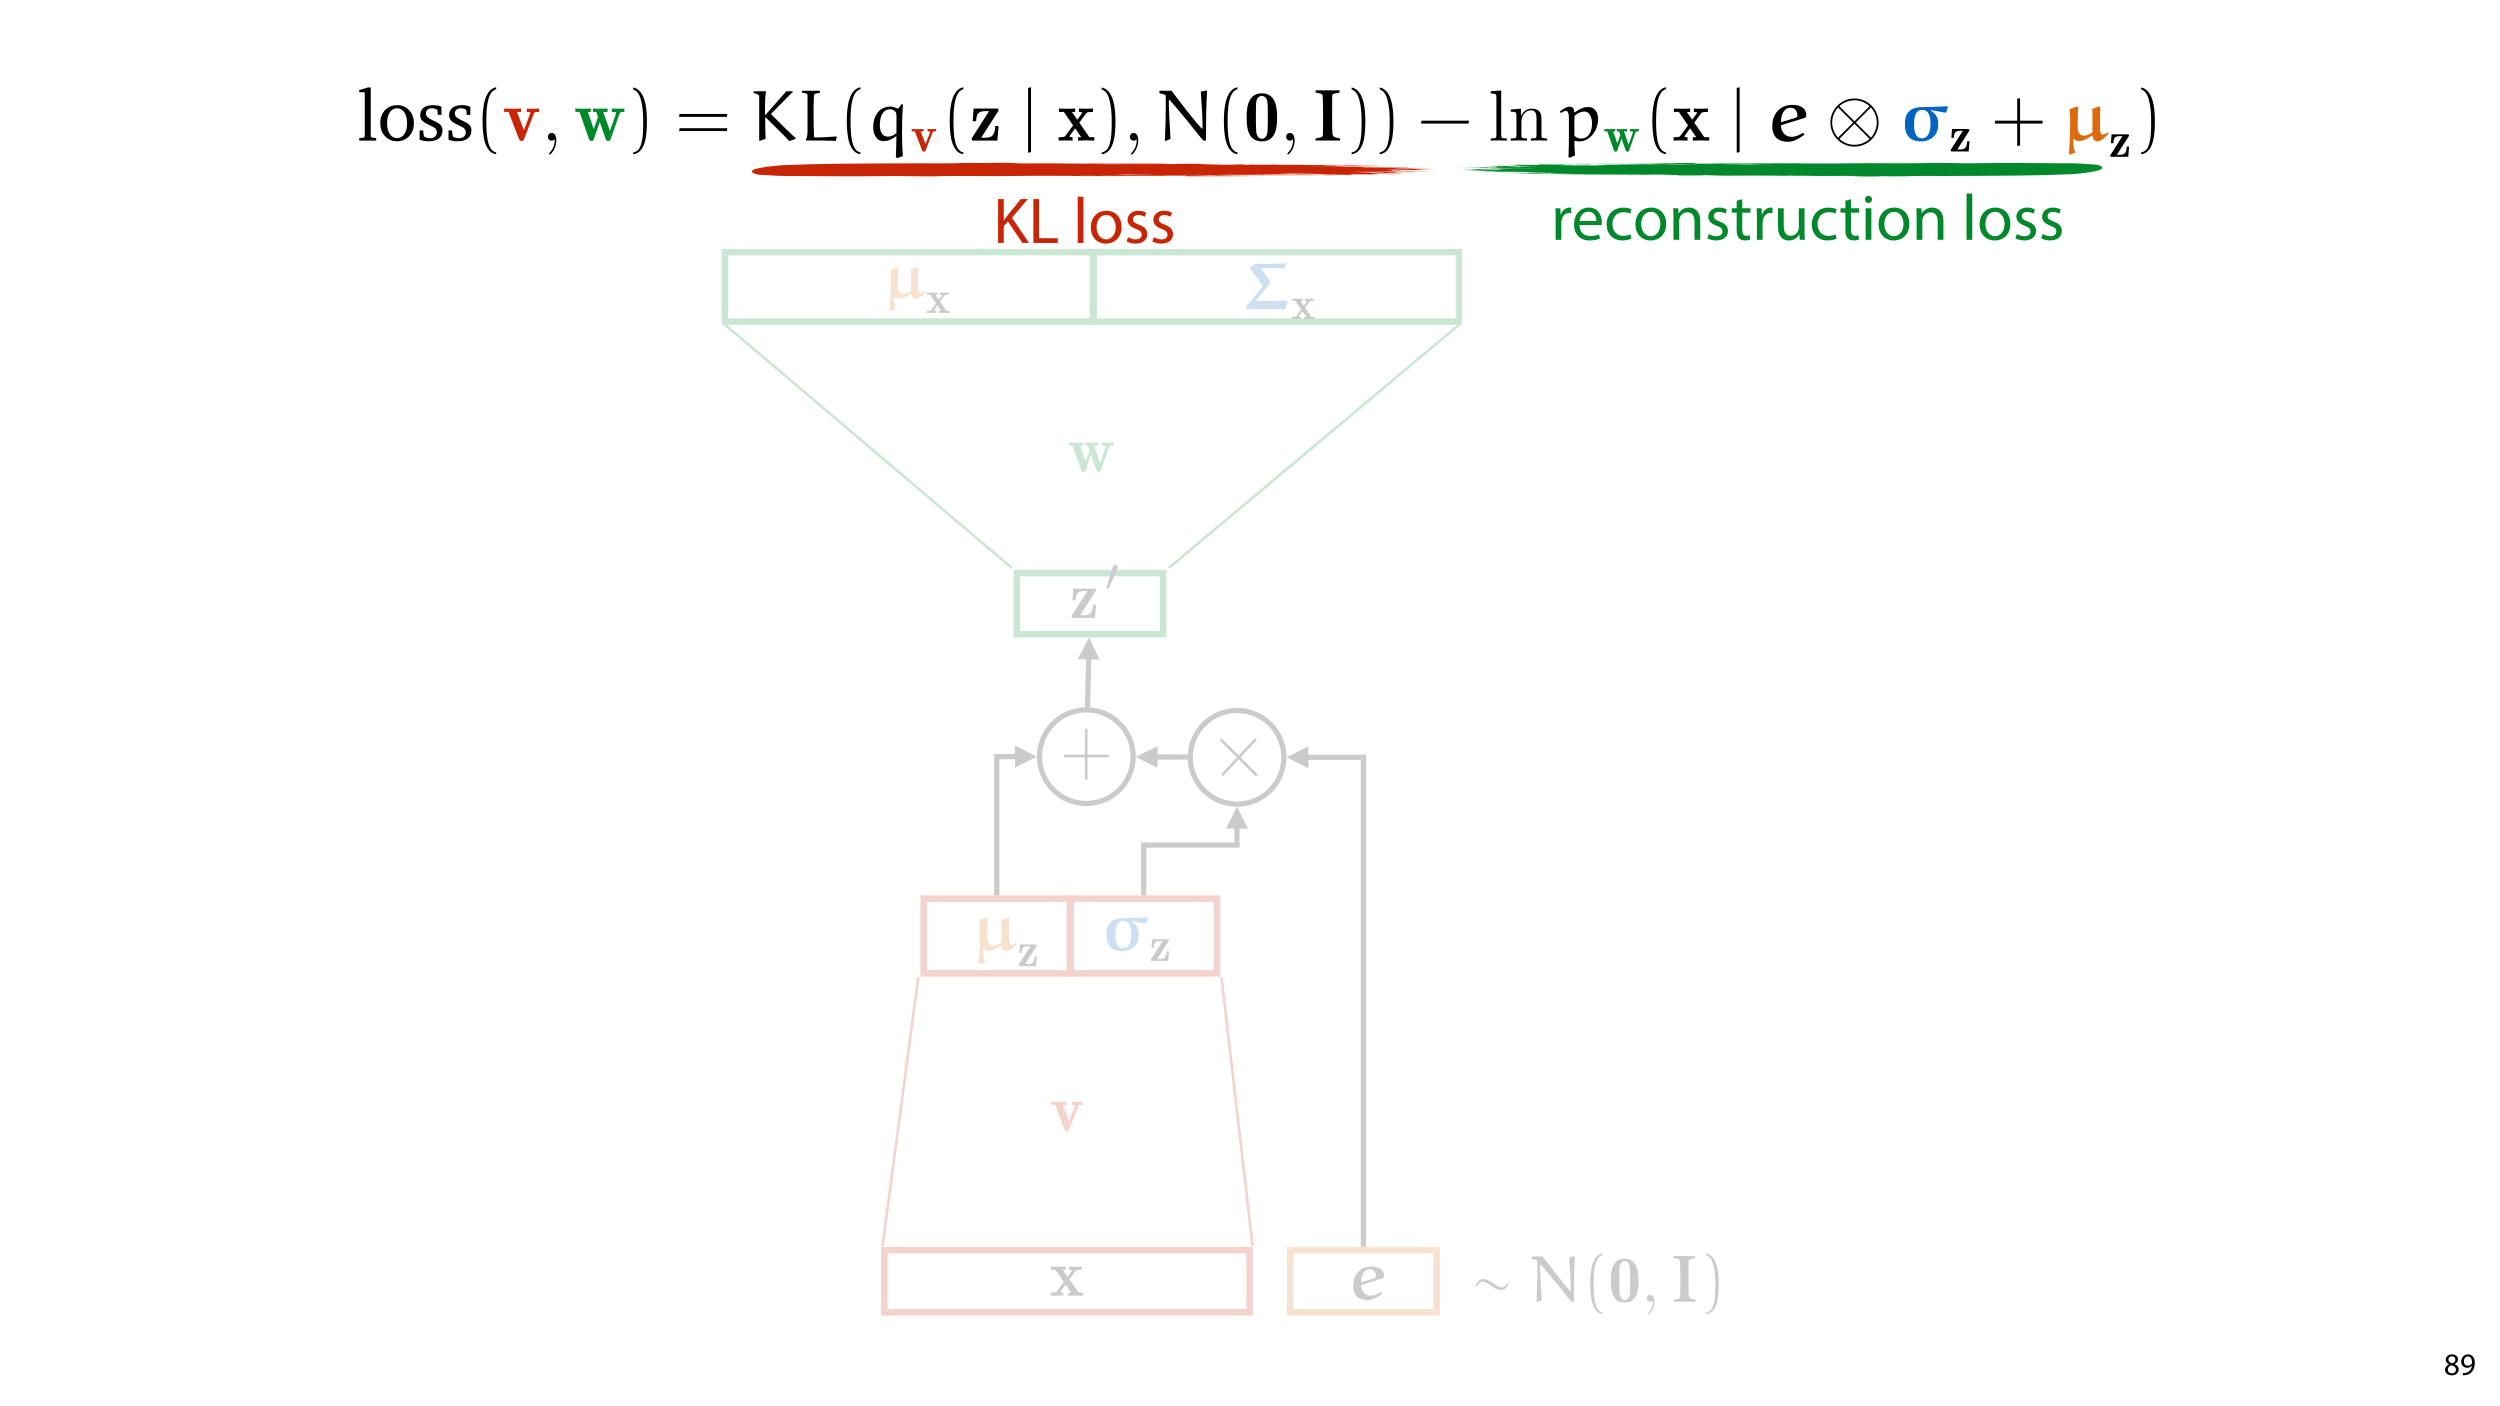 <?xml version="1.0" encoding="UTF-8"?>
<svg xmlns="http://www.w3.org/2000/svg" xmlns:xlink="http://www.w3.org/1999/xlink" width="1920pt" height="1080pt" viewBox="0 0 1920 1080" version="1.1">
<defs>
<g>
<symbol overflow="visible" id="glyph0-0">
<path style="stroke:none;" d=""/>
</symbol>
<symbol overflow="visible" id="glyph0-1">
<path style="stroke:none;" d="M 22.453 -6.219 C 20.734 -5.031 18.641 -3.703 16.344 -3.703 C 10.828 -3.703 11.578 -9.812 11.578 -13.609 C 11.578 -17.359 11.734 -21.156 11.891 -24.906 L 11.141 -25.344 L 5.578 -23.406 C 5.734 -20.141 5.953 -16.875 5.953 -13.609 C 5.953 -13.609 5.891 -1.391 5.094 9.75 L 5.953 10.5 L 9.75 8.781 C 8.781 6.422 8.297 3.969 8.297 1.453 L 8.297 -1.016 L 8.734 -1.172 C 9.812 0 11.203 0.328 12.594 0.328 C 15.969 0.328 19.562 -1.922 22.453 -3.969 C 22.609 -1.656 23.469 0.531 26.312 0.531 C 28.984 0.531 32.203 -2.844 34.344 -5.141 L 33.859 -5.844 L 33.375 -5.891 C 32.359 -5.203 31.297 -4.5 30.172 -4.5 C 28.016 -4.5 28.078 -7.828 28.078 -10.656 C 28.078 -13.234 28.188 -20.25 28.234 -25.078 L 27.594 -25.391 L 22.344 -23.625 C 22.391 -20.312 22.5 -16.453 22.5 -13.656 Z M 22.453 -6.219 "/>
</symbol>
<symbol overflow="visible" id="glyph0-2">
<path style="stroke:none;" d="M 17.406 -22.766 C 23.094 -22.766 23.578 -16.234 23.578 -12.484 C 23.578 -8.25 22.562 -1.719 17.203 -1.719 C 11.953 -1.719 11.359 -8.25 11.359 -12.219 C 11.359 -21.75 15.156 -22.766 17.406 -22.766 Z M 36.062 -25.453 C 30 -25.281 23.469 -24.859 17.406 -24.859 C 13.828 -24.859 10.391 -24.219 7.828 -21.859 C 5.031 -19.281 4.609 -15.484 4.609 -12 C 4.609 -8.406 5.297 -4.609 8.141 -2.031 C 10.5 0.109 13.875 0.594 17.094 0.594 C 20.312 0.594 23.469 -0.75 25.766 -2.844 C 28.5 -5.297 29.312 -8.891 29.312 -12.375 C 29.312 -16.344 27.969 -19.828 23.891 -22.188 L 24.219 -22.562 L 34.766 -20.688 L 35.312 -21.062 L 36.484 -25.234 Z M 36.062 -25.453 "/>
</symbol>
<symbol overflow="visible" id="glyph1-0">
<path style="stroke:none;" d=""/>
</symbol>
<symbol overflow="visible" id="glyph1-1">
<path style="stroke:none;" d="M 14.656 -15.078 C 14.969 -15.531 14.969 -15.641 14.969 -15.859 C 14.969 -16.656 14.438 -16.656 13.766 -16.656 L 2.031 -16.656 L 1.578 -10.094 L 3.344 -10.094 C 3.562 -13.5 4.047 -15.297 8.094 -15.297 L 10.094 -15.297 L 1.344 -1.656 C 1.047 -1.234 1.047 -1.156 1.047 -0.828 C 1.047 0 1.531 0 2.25 0 L 14.359 0 L 15.031 -7.578 L 13.281 -7.578 C 12.969 -3.969 12.641 -1.5 8.031 -1.5 L 5.969 -1.5 Z M 14.656 -15.078 "/>
</symbol>
<symbol overflow="visible" id="glyph2-0">
<path style="stroke:none;" d="M 0 0 L 12 0 L 12 -16.797 L 0 -16.797 Z M 6 -9.484 L 1.922 -15.594 L 10.078 -15.594 Z M 6.719 -8.406 L 10.797 -14.516 L 10.797 -2.281 Z M 1.922 -1.203 L 6 -7.312 L 10.078 -1.203 Z M 1.203 -14.516 L 5.281 -8.406 L 1.203 -2.281 Z M 1.203 -14.516 "/>
</symbol>
<symbol overflow="visible" id="glyph2-1">
<path style="stroke:none;" d="M 6.125 0.266 C 9.094 0.266 11.422 -1.562 11.422 -4.266 C 11.422 -6.172 10.219 -7.531 8.281 -8.297 L 8.281 -8.375 C 10.203 -9.281 10.844 -10.703 10.844 -12.031 C 10.844 -13.969 9.344 -15.859 6.312 -15.859 C 3.578 -15.859 1.484 -14.188 1.484 -11.719 C 1.484 -10.375 2.234 -9.031 3.953 -8.203 L 3.984 -8.141 C 2.062 -7.312 0.891 -5.922 0.891 -3.953 C 0.891 -1.688 2.859 0.266 6.125 0.266 Z M 6.172 -1.266 C 4.172 -1.266 2.969 -2.656 3.047 -4.25 C 3.047 -5.734 4.031 -6.938 5.859 -7.469 C 7.969 -6.859 9.281 -5.953 9.281 -4.062 C 9.281 -2.453 8.062 -1.266 6.172 -1.266 Z M 6.188 -14.359 C 8.094 -14.359 8.828 -13.062 8.828 -11.812 C 8.828 -10.391 7.797 -9.438 6.453 -8.969 C 4.656 -9.453 3.484 -10.297 3.484 -11.859 C 3.484 -13.203 4.438 -14.359 6.188 -14.359 Z M 6.188 -14.359 "/>
</symbol>
<symbol overflow="visible" id="glyph2-2">
<path style="stroke:none;" d="M 2.297 0.234 C 2.812 0.266 3.484 0.234 4.25 0.125 C 5.922 -0.078 7.578 -0.797 8.781 -1.969 C 10.312 -3.453 11.469 -5.859 11.469 -9.281 C 11.469 -13.266 9.5 -15.859 6.312 -15.859 C 3.125 -15.859 0.984 -13.266 0.984 -10.312 C 0.984 -7.656 2.781 -5.547 5.594 -5.547 C 7.156 -5.547 8.406 -6.172 9.266 -7.219 L 9.344 -7.219 C 9.047 -5.375 8.297 -4.016 7.266 -3.078 C 6.391 -2.234 5.234 -1.734 4.016 -1.562 C 3.281 -1.484 2.766 -1.438 2.297 -1.484 Z M 6.141 -14.25 C 8.359 -14.25 9.344 -12.219 9.344 -9.547 C 9.344 -9.219 9.266 -8.969 9.141 -8.781 C 8.594 -7.844 7.484 -7.156 6.078 -7.156 C 4.25 -7.156 3.078 -8.516 3.078 -10.469 C 3.078 -12.672 4.344 -14.25 6.141 -14.25 Z M 6.141 -14.25 "/>
</symbol>
<symbol overflow="visible" id="glyph3-0">
<path style="stroke:none;" d=""/>
</symbol>
<symbol overflow="visible" id="glyph3-1">
<path style="stroke:none;" d="M 15.328 -12.562 L 20.078 -19.016 C 20.578 -19.672 20.828 -20.031 24.859 -20.031 L 24.859 -22.391 C 23.25 -22.297 21.188 -22.25 20.281 -22.25 C 19.016 -22.25 16.5 -22.344 15.078 -22.391 L 15.078 -20.031 C 16.094 -20.031 16.641 -19.969 17.453 -19.469 L 13.922 -14.578 L 10.141 -20.031 L 12.453 -20.031 L 12.453 -22.391 C 11 -22.344 8.469 -22.25 6.5 -22.25 C 4.594 -22.25 2.922 -22.297 1.109 -22.391 L 1.109 -20.031 L 4.547 -20.031 L 11 -10.641 L 5.656 -3.328 C 4.938 -2.375 3.281 -2.375 0.906 -2.375 L 0.906 0 C 2.422 -0.094 4.891 -0.156 5.5 -0.156 C 6.703 -0.156 9.578 -0.047 10.641 0 L 10.641 -2.375 C 9.172 -2.422 8.984 -2.516 8.328 -2.922 L 12.406 -8.578 L 16.688 -2.375 L 14.375 -2.375 L 14.375 0 C 15.891 -0.047 19.062 -0.156 20.375 -0.156 C 21.844 -0.156 24.062 -0.047 25.781 0 L 25.781 -2.375 L 22.344 -2.375 Z M 15.328 -12.562 "/>
</symbol>
<symbol overflow="visible" id="glyph4-0">
<path style="stroke:none;" d=""/>
</symbol>
<symbol overflow="visible" id="glyph4-1">
<path style="stroke:none;" d="M 21.141 -5.844 C 19.516 -4.734 17.547 -3.484 15.391 -3.484 C 10.188 -3.484 10.891 -9.234 10.891 -12.812 C 10.891 -16.344 11.047 -19.922 11.203 -23.453 L 10.484 -23.859 L 5.25 -22.047 C 5.391 -18.969 5.594 -15.891 5.594 -12.812 C 5.594 -12.812 5.547 -1.312 4.797 9.172 L 5.594 9.891 L 9.172 8.266 C 8.266 6.047 7.812 3.734 7.812 1.359 L 7.812 -0.953 L 8.219 -1.109 C 9.234 0 10.547 0.297 11.859 0.297 C 15.031 0.297 18.406 -1.812 21.141 -3.734 C 21.281 -1.562 22.094 0.5 24.766 0.5 C 27.281 0.5 30.312 -2.672 32.328 -4.844 L 31.875 -5.5 L 31.422 -5.547 C 30.469 -4.891 29.453 -4.234 28.391 -4.234 C 26.375 -4.234 26.422 -7.359 26.422 -10.031 C 26.422 -12.453 26.531 -19.062 26.578 -23.609 L 25.969 -23.906 L 21.031 -22.25 C 21.078 -19.109 21.188 -15.484 21.188 -12.859 Z M 21.141 -5.844 "/>
</symbol>
<symbol overflow="visible" id="glyph4-2">
<path style="stroke:none;" d="M 19.016 -19.062 C 19.422 -19.562 19.719 -20.328 19.766 -20.734 C 19.766 -21.141 19.625 -21.594 19.109 -22.297 L 13.016 -31.219 L 13.266 -31.578 C 19.109 -31.578 27.141 -31.578 30.469 -31.422 L 32.375 -34.859 L 31.875 -35.25 C 24.062 -34.797 16.188 -34.797 8.375 -34.797 L 4.391 -32.234 L 4.391 -31.578 L 14.328 -17.656 C 10.797 -13.109 6.297 -7.562 2.375 -3.438 L 1.406 -0.047 C 7.812 -0.047 14.219 -0.094 20.625 -0.094 C 24.312 -0.094 28 -0.203 31.578 0.047 L 33.234 -6 L 32.938 -6.766 C 24.922 -6.359 16.844 -6.297 8.719 -6.297 Z M 19.016 -19.062 "/>
</symbol>
<symbol overflow="visible" id="glyph5-0">
<path style="stroke:none;" d=""/>
</symbol>
<symbol overflow="visible" id="glyph5-1">
<path style="stroke:none;" d="M 10.734 -8.797 L 14.047 -13.312 C 14.406 -13.766 14.578 -14.016 17.406 -14.016 L 17.406 -15.672 C 16.281 -15.609 14.828 -15.578 14.203 -15.578 C 13.312 -15.578 11.547 -15.641 10.562 -15.672 L 10.562 -14.016 C 11.266 -14.016 11.656 -13.984 12.219 -13.625 L 9.75 -10.203 L 7.094 -14.016 L 8.719 -14.016 L 8.719 -15.672 C 7.703 -15.641 5.938 -15.578 4.562 -15.578 C 3.219 -15.578 2.047 -15.609 0.781 -15.672 L 0.781 -14.016 L 3.172 -14.016 L 7.703 -7.453 L 3.953 -2.328 C 3.453 -1.656 2.297 -1.656 0.641 -1.656 L 0.641 0 C 1.688 -0.078 3.422 -0.109 3.844 -0.109 C 4.703 -0.109 6.703 -0.031 7.453 0 L 7.453 -1.656 C 6.422 -1.688 6.281 -1.766 5.828 -2.047 L 8.688 -6 L 11.688 -1.656 L 10.062 -1.656 L 10.062 0 C 11.125 -0.031 13.344 -0.109 14.266 -0.109 C 15.297 -0.109 16.844 -0.031 18.047 0 L 18.047 -1.656 L 15.641 -1.656 Z M 10.734 -8.797 "/>
</symbol>
<symbol overflow="visible" id="glyph6-0">
<path style="stroke:none;" d=""/>
</symbol>
<symbol overflow="visible" id="glyph6-1">
<path style="stroke:none;" d="M 31.984 -18.859 C 32.281 -19.672 32.375 -20.031 35.312 -20.031 L 35.312 -22.391 C 34.094 -22.297 32.641 -22.25 31.422 -22.25 C 29.953 -22.25 27.797 -22.344 26.578 -22.391 L 26.578 -20.031 C 27.484 -20.031 28.547 -20.031 29.656 -19.516 L 29.453 -18.766 L 25.219 -6.812 L 20.578 -20.031 L 23.547 -20.031 L 23.547 -22.391 C 22.047 -22.344 19.312 -22.25 17.906 -22.25 C 16.391 -22.25 14.875 -22.297 13.359 -22.391 L 13.359 -20.031 L 15.688 -20.031 C 16.547 -17.609 16.891 -16.594 16.891 -16.5 C 16.891 -16.438 16.75 -15.984 16.688 -15.891 L 13.969 -8.062 L 9.781 -20.031 L 11.906 -20.031 L 11.906 -22.391 C 10.484 -22.344 7.562 -22.25 6.406 -22.25 C 5 -22.25 2.516 -22.344 1.062 -22.391 L 1.062 -20.031 L 3.984 -20.031 L 10.594 -1.156 C 10.891 -0.297 11.094 0.203 12.312 0.203 C 13.562 0.203 13.766 -0.297 14.016 -1.062 L 18.156 -12.906 L 22.297 -1.109 C 22.703 0.094 23.25 0.203 24.062 0.203 C 24.859 0.203 25.375 0.047 25.781 -1.109 Z M 31.984 -18.859 "/>
</symbol>
<symbol overflow="visible" id="glyph6-2">
<path style="stroke:none;" d="M 21.938 -18.906 C 22.25 -19.719 22.391 -20.031 25.469 -20.031 L 25.469 -22.391 C 24.203 -22.297 22.75 -22.25 21.484 -22.25 C 19.875 -22.25 17.656 -22.344 16.953 -22.391 L 16.953 -20.031 C 17.297 -20.031 19.516 -19.969 19.516 -19.422 C 19.516 -19.375 19.516 -19.312 19.312 -18.812 L 14.922 -7.422 L 10.094 -20.031 L 12.969 -20.031 L 12.969 -22.391 C 11.5 -22.344 8.266 -22.25 6.766 -22.25 C 5.453 -22.25 2.828 -22.344 1.109 -22.391 L 1.109 -20.031 L 4.234 -20.031 L 11.453 -1.203 C 11.953 0.094 12.516 0.203 13.312 0.203 C 14.578 0.203 14.781 -0.359 15.078 -1.156 Z M 21.938 -18.906 "/>
</symbol>
<symbol overflow="visible" id="glyph7-0">
<path style="stroke:none;" d=""/>
</symbol>
<symbol overflow="visible" id="glyph7-1">
<path style="stroke:none;" d="M 19.719 -20.281 C 20.125 -20.875 20.125 -21.031 20.125 -21.328 C 20.125 -22.391 19.422 -22.391 18.516 -22.391 L 2.719 -22.391 L 2.125 -13.562 L 4.484 -13.562 C 4.797 -18.156 5.453 -20.578 10.891 -20.578 L 13.562 -20.578 L 1.812 -2.219 C 1.406 -1.672 1.406 -1.562 1.406 -1.109 C 1.406 0 2.062 0 3.031 0 L 19.312 0 L 20.219 -10.188 L 17.859 -10.188 C 17.453 -5.344 17 -2.016 10.797 -2.016 L 8.016 -2.016 Z M 19.719 -20.281 "/>
</symbol>
<symbol overflow="visible" id="glyph8-0">
<path style="stroke:none;" d=""/>
</symbol>
<symbol overflow="visible" id="glyph8-1">
<path style="stroke:none;" d="M 10.234 -16.672 C 10.516 -17.266 10.562 -17.547 10.562 -17.797 C 10.562 -18.891 9.562 -19.734 8.469 -19.734 C 7.141 -19.734 6.703 -18.641 6.531 -18.078 L 1.875 -2.797 C 1.844 -2.719 1.688 -2.266 1.688 -2.219 C 1.688 -1.797 2.797 -1.453 3.078 -1.453 C 3.312 -1.453 3.359 -1.516 3.609 -2.047 Z M 10.234 -16.672 "/>
</symbol>
<symbol overflow="visible" id="glyph9-0">
<path style="stroke:none;" d=""/>
</symbol>
<symbol overflow="visible" id="glyph9-1">
<path style="stroke:none;" d="M 11.094 -13.016 C 11 -13.016 10.891 -12.969 10.797 -12.969 C 10.594 -12.969 10.438 -13.016 10.438 -13.219 C 10.438 -16.891 11.906 -22.953 17.344 -22.953 C 20.625 -22.953 21.938 -19.922 21.938 -17.344 C 21.938 -15.891 20.422 -15.984 11.094 -13.016 Z M 26.328 -5.094 L 25.578 -5.297 C 23.25 -3.891 20.672 -2.625 17.906 -2.625 C 13.016 -2.625 10.438 -6.703 10.438 -10.75 C 15.844 -12.406 26.625 -15.734 26.688 -15.734 C 27.641 -16.047 28.141 -16.547 28.141 -17.609 C 28.141 -23.156 23.25 -24.969 18.516 -24.969 C 8.984 -24.969 4.391 -17.703 4.391 -10.297 C 4.391 -7.219 5.047 -3.984 7.469 -1.766 C 9.484 0.094 12.453 0.812 15.328 0.812 C 19.469 0.812 23.547 -1.766 26.891 -4.141 Z M 26.328 -5.094 "/>
</symbol>
<symbol overflow="visible" id="glyph9-2">
<path style="stroke:none;" d="M 14.016 -31.172 C 14.016 -31.875 14.422 -32.578 15.234 -32.734 L 19.172 -33.547 L 19.172 -34.906 L 18.969 -35.109 L 2.672 -35.109 L 2.469 -34.906 L 2.469 -33.594 L 5.953 -32.828 C 6.703 -32.688 7.312 -32.031 7.359 -31.375 C 7.672 -27.281 7.672 -22.953 7.672 -18.766 C 7.672 -13.875 7.672 -6.25 7.562 -4.078 C 7.562 -3.281 6.953 -2.422 6.156 -2.266 L 2.422 -1.469 L 2.422 -0.047 L 19.516 -0.047 L 19.516 -1.516 L 16.297 -2.219 C 14.781 -2.516 14.219 -4.031 14.125 -5.344 C 13.969 -7.969 13.969 -14.125 13.969 -18.516 Z M 14.016 -31.172 "/>
</symbol>
<symbol overflow="visible" id="glyph10-0">
<path style="stroke:none;" d=""/>
</symbol>
<symbol overflow="visible" id="glyph10-1">
<path style="stroke:none;" d="M 14.172 -14.672 C 12.109 -15.938 9.578 -17.5 7.359 -17.5 C 4.391 -17.5 2.578 -15.031 1.109 -12.109 L 2.219 -11.5 C 3.688 -14.172 4.734 -15.391 6.766 -15.391 C 8.219 -15.391 9.578 -14.734 10.797 -13.969 L 15.781 -10.797 C 17.344 -9.781 19.172 -8.984 21.078 -8.984 C 23.859 -8.984 25.719 -11.453 26.734 -13.875 L 25.672 -14.422 C 24.656 -12.562 23.656 -11.047 21.641 -11.047 C 20.281 -11.047 19.016 -11.656 17.906 -12.359 Z M 14.172 -14.672 "/>
</symbol>
<symbol overflow="visible" id="glyph11-0">
<path style="stroke:none;" d=""/>
</symbol>
<symbol overflow="visible" id="glyph11-1">
<path style="stroke:none;" d="M 35.516 -35 L 31.469 -34.203 C 32.531 -18.859 32.688 -13.875 32.688 -8.719 C 32.688 -8.625 32.641 -8.328 32.375 -8.328 C 32.172 -8.328 31.984 -8.578 31.828 -8.719 C 25.922 -15.078 17.75 -25.922 11.047 -34.797 L 2.875 -34.797 L 2.469 -34.453 L 2.672 -33.094 C 7.469 -31.922 6.953 -31.719 6.953 -30.672 C 6.953 -28.5 7.016 -26.328 7.016 -24.156 C 7.016 -16.188 6.766 -8.172 6.359 -0.203 L 6.812 0.25 L 10.344 -1.266 C 9.781 -10.031 9.125 -21.078 9.125 -27.594 C 9.125 -27.844 9.125 -28.453 9.484 -28.453 C 9.688 -28.453 9.891 -28.188 10.031 -28 C 12.516 -25.172 16.688 -20.375 21.844 -14.016 L 29.859 -4.031 C 31.375 -2.125 32.078 -1.312 33.234 0 L 35.047 0 C 35.047 -11.453 35.156 -23.156 35.812 -34.594 Z M 35.516 -35 "/>
</symbol>
<symbol overflow="visible" id="glyph12-0">
<path style="stroke:none;" d=""/>
</symbol>
<symbol overflow="visible" id="glyph12-1">
<path style="stroke:none;" d="M 15.188 8.219 C 8.672 6.953 8.328 -5.297 8.328 -13.812 C 8.328 -21.438 8.781 -34.25 15.188 -35.859 L 15.188 -37.219 C 9.938 -36.312 7.672 -30.562 6.703 -25.719 C 5.953 -21.938 5.703 -18 5.703 -14.125 C 5.703 -10.031 5.906 -5.953 6.609 -1.922 C 7.469 2.875 9.891 8.984 15.188 9.438 Z M 15.188 8.219 "/>
</symbol>
<symbol overflow="visible" id="glyph12-2">
<path style="stroke:none;" d="M 4.344 -35.766 C 8.422 -34.297 9.578 -29.562 10.344 -25.781 C 11.094 -21.891 11.297 -17.859 11.297 -13.922 C 11.297 -8.172 11.406 -2.016 9.578 3.375 C 8.578 6.406 6.656 7.719 4.344 8.328 L 4.344 9.531 C 13.359 8.375 13.922 -5.094 13.922 -13.719 C 13.922 -22.141 12.859 -35.359 4.344 -37.125 Z M 4.344 -35.766 "/>
</symbol>
<symbol overflow="visible" id="glyph13-0">
<path style="stroke:none;" d=""/>
</symbol>
<symbol overflow="visible" id="glyph13-1">
<path style="stroke:none;" d="M 23.203 -16.094 C 23.203 -20.875 23.203 -33.031 12.609 -33.031 C 1.969 -33.031 1.969 -20.984 1.969 -16.094 C 1.969 -11.25 1.969 0.562 12.562 0.562 C 23.203 0.562 23.203 -11.203 23.203 -16.094 Z M 12.609 -1.266 C 11.656 -1.266 8.922 -1.812 8.625 -6.609 C 8.422 -9.172 8.422 -14.984 8.422 -16.641 C 8.422 -18.859 8.422 -24.062 8.578 -26.234 C 8.984 -31.062 12.047 -31.219 12.562 -31.219 C 13.875 -31.219 16.234 -30.359 16.547 -26.281 C 16.75 -24.016 16.75 -18.453 16.75 -16.688 C 16.75 -13.359 16.75 -8.781 16.547 -6.359 C 16.188 -1.969 13.625 -1.266 12.609 -1.266 Z M 12.609 -1.266 "/>
</symbol>
<symbol overflow="visible" id="glyph14-0">
<path style="stroke:none;" d=""/>
</symbol>
<symbol overflow="visible" id="glyph14-1">
<path style="stroke:none;" d="M 10.234 -0.047 C 10.234 -3.281 9.031 -5.344 7.016 -5.344 C 5.25 -5.344 4.344 -3.984 4.344 -2.672 C 4.344 -1.359 5.188 0 7.016 0 C 7.812 0 8.422 -0.297 8.922 -0.703 L 9.031 -0.812 C 9.078 -0.812 9.125 -0.75 9.125 -0.047 C 9.125 3.172 7.719 6.25 5.5 8.625 C 5.188 8.922 5.141 8.984 5.141 9.172 C 5.141 9.531 5.391 9.734 5.656 9.734 C 6.25 9.734 10.234 5.75 10.234 -0.047 Z M 10.234 -0.047 "/>
</symbol>
<symbol overflow="visible" id="glyph15-0">
<path style="stroke:none;" d="M 0 0 L 25 0 L 25 -35 L 0 -35 Z M 12.5 -19.75 L 4 -32.5 L 21 -32.5 Z M 14 -17.5 L 22.5 -30.25 L 22.5 -4.75 Z M 4 -2.5 L 12.5 -15.25 L 21 -2.5 Z M 2.5 -30.25 L 11 -17.5 L 2.5 -4.75 Z M 2.5 -30.25 "/>
</symbol>
<symbol overflow="visible" id="glyph15-1">
<path style="stroke:none;" d="M 3.656 0 L 8 0 L 8 -12.906 C 8 -13.656 8.094 -14.344 8.203 -14.953 C 8.797 -18.25 11 -20.594 14.094 -20.594 C 14.703 -20.594 15.156 -20.547 15.594 -20.453 L 15.594 -24.594 C 15.203 -24.703 14.844 -24.75 14.344 -24.75 C 11.406 -24.75 8.75 -22.703 7.656 -19.453 L 7.453 -19.453 L 7.297 -24.203 L 3.453 -24.203 C 3.594 -21.953 3.656 -19.5 3.656 -16.656 Z M 3.656 0 "/>
</symbol>
<symbol overflow="visible" id="glyph15-2">
<path style="stroke:none;" d="M 23.094 -11.297 C 23.156 -11.75 23.25 -12.453 23.25 -13.344 C 23.25 -17.797 21.156 -24.75 13.25 -24.75 C 6.203 -24.75 1.906 -19 1.906 -11.703 C 1.906 -4.406 6.344 0.5 13.797 0.5 C 17.656 0.5 20.297 -0.297 21.844 -1 L 21.094 -4.156 C 19.453 -3.453 17.547 -2.906 14.406 -2.906 C 10 -2.906 6.203 -5.344 6.094 -11.297 Z M 6.156 -14.453 C 6.5 -17.5 8.453 -21.594 12.906 -21.594 C 17.844 -21.594 19.047 -17.25 19 -14.453 Z M 6.156 -14.453 "/>
</symbol>
<symbol overflow="visible" id="glyph15-3">
<path style="stroke:none;" d="M 20.156 -4.203 C 18.906 -3.656 17.25 -3 14.75 -3 C 9.953 -3 6.344 -6.453 6.344 -12.047 C 6.344 -17.094 9.344 -21.203 14.906 -21.203 C 17.297 -21.203 18.953 -20.656 20 -20.047 L 21 -23.453 C 19.797 -24.047 17.5 -24.703 14.906 -24.703 C 7 -24.703 1.906 -19.297 1.906 -11.844 C 1.906 -4.453 6.656 0.5 13.953 0.5 C 17.203 0.5 19.75 -0.297 20.906 -0.906 Z M 20.156 -4.203 "/>
</symbol>
<symbol overflow="visible" id="glyph15-4">
<path style="stroke:none;" d="M 13.906 -24.75 C 7.203 -24.75 1.906 -20 1.906 -11.906 C 1.906 -4.25 6.953 0.547 13.5 0.547 C 19.344 0.547 25.547 -3.344 25.547 -12.297 C 25.547 -19.703 20.844 -24.75 13.906 -24.75 Z M 13.797 -21.453 C 19 -21.453 21.047 -16.25 21.047 -12.156 C 21.047 -6.703 17.906 -2.75 13.703 -2.75 C 9.406 -2.75 6.344 -6.75 6.344 -12.047 C 6.344 -16.656 8.594 -21.453 13.797 -21.453 Z M 13.797 -21.453 "/>
</symbol>
<symbol overflow="visible" id="glyph15-5">
<path style="stroke:none;" d="M 3.656 0 L 8.047 0 L 8.047 -14.547 C 8.047 -15.297 8.156 -16.047 8.344 -16.594 C 9.094 -19.047 11.344 -21.094 14.25 -21.094 C 18.406 -21.094 19.844 -17.844 19.844 -13.953 L 19.844 0 L 24.25 0 L 24.25 -14.453 C 24.25 -22.75 19.047 -24.75 15.703 -24.75 C 11.703 -24.75 8.906 -22.5 7.703 -20.203 L 7.594 -20.203 L 7.344 -24.203 L 3.453 -24.203 C 3.594 -22.203 3.656 -20.156 3.656 -17.656 Z M 3.656 0 "/>
</symbol>
<symbol overflow="visible" id="glyph15-6">
<path style="stroke:none;" d="M 1.953 -1.156 C 3.656 -0.156 6.094 0.5 8.75 0.5 C 14.5 0.5 17.797 -2.5 17.797 -6.75 C 17.797 -10.344 15.656 -12.453 11.453 -14.047 C 8.297 -15.25 6.844 -16.156 6.844 -18.156 C 6.844 -19.953 8.297 -21.453 10.906 -21.453 C 13.156 -21.453 14.906 -20.656 15.844 -20.047 L 16.953 -23.25 C 15.594 -24.047 13.453 -24.75 11 -24.75 C 5.797 -24.75 2.656 -21.547 2.656 -17.656 C 2.656 -14.75 4.703 -12.344 9.047 -10.797 C 12.297 -9.594 13.547 -8.453 13.547 -6.344 C 13.547 -4.344 12.047 -2.75 8.844 -2.75 C 6.656 -2.75 4.344 -3.656 3.047 -4.5 Z M 1.953 -1.156 "/>
</symbol>
<symbol overflow="visible" id="glyph15-7">
<path style="stroke:none;" d="M 4.656 -30 L 4.656 -24.203 L 0.906 -24.203 L 0.906 -20.844 L 4.656 -20.844 L 4.656 -7.656 C 4.656 -4.797 5.094 -2.656 6.344 -1.344 C 7.406 -0.156 9.047 0.5 11.094 0.5 C 12.797 0.5 14.156 0.25 15 -0.094 L 14.797 -3.406 C 14.25 -3.25 13.406 -3.094 12.25 -3.094 C 9.797 -3.094 8.953 -4.797 8.953 -7.797 L 8.953 -20.844 L 15.25 -20.844 L 15.25 -24.203 L 8.953 -24.203 L 8.953 -31.156 Z M 4.656 -30 "/>
</symbol>
<symbol overflow="visible" id="glyph15-8">
<path style="stroke:none;" d="M 23.906 -24.203 L 19.5 -24.203 L 19.5 -9.344 C 19.5 -8.547 19.344 -7.75 19.094 -7.094 C 18.297 -5.156 16.25 -3.094 13.297 -3.094 C 9.297 -3.094 7.906 -6.203 7.906 -10.797 L 7.906 -24.203 L 3.5 -24.203 L 3.5 -10.047 C 3.5 -1.547 8.047 0.547 11.844 0.547 C 16.156 0.547 18.703 -2 19.844 -3.953 L 19.953 -3.953 L 20.203 0 L 24.094 0 C 23.953 -1.906 23.906 -4.094 23.906 -6.594 Z M 23.906 -24.203 "/>
</symbol>
<symbol overflow="visible" id="glyph15-9">
<path style="stroke:none;" d="M 8.047 0 L 8.047 -24.203 L 3.656 -24.203 L 3.656 0 Z M 5.844 -33.75 C 4.25 -33.75 3.094 -32.547 3.094 -31 C 3.094 -29.5 4.203 -28.297 5.75 -28.297 C 7.5 -28.297 8.594 -29.5 8.547 -31 C 8.547 -32.547 7.5 -33.75 5.844 -33.75 Z M 5.844 -33.75 "/>
</symbol>
<symbol overflow="visible" id="glyph15-10">
<path style="stroke:none;" d=""/>
</symbol>
<symbol overflow="visible" id="glyph15-11">
<path style="stroke:none;" d="M 3.656 0 L 8.047 0 L 8.047 -35.5 L 3.656 -35.5 Z M 3.656 0 "/>
</symbol>
<symbol overflow="visible" id="glyph15-12">
<path style="stroke:none;" d="M 3.797 0 L 8.156 0 L 8.156 -12.844 L 11.344 -16.547 L 22.453 0 L 27.594 0 L 14.453 -19.406 L 26.656 -33.703 L 21.25 -33.703 L 10.953 -21.047 C 10.094 -19.953 9.203 -18.75 8.297 -17.453 L 8.156 -17.453 L 8.156 -33.703 L 3.797 -33.703 Z M 3.797 0 "/>
</symbol>
<symbol overflow="visible" id="glyph15-13">
<path style="stroke:none;" d="M 3.797 0 L 22.547 0 L 22.547 -3.656 L 8.156 -3.656 L 8.156 -33.703 L 3.797 -33.703 Z M 3.797 0 "/>
</symbol>
<symbol overflow="visible" id="glyph16-0">
<path style="stroke:none;" d=""/>
</symbol>
<symbol overflow="visible" id="glyph16-1">
<path style="stroke:none;" d="M 1.547 0 L 14.547 0 L 14.547 -2 L 11.375 -2.281 L 10.375 -3.156 L 10.375 -40.844 L 8.266 -40.844 L 1.5 -38.844 L 1.5 -37.125 L 5.766 -37.125 L 5.766 -3.156 L 4.828 -2.281 L 1.547 -2 Z M 1.547 0 "/>
</symbol>
<symbol overflow="visible" id="glyph16-2">
<path style="stroke:none;" d="M 14.922 -27.25 C 7.438 -27.25 2.047 -21.641 2.047 -13.375 C 2.047 -5.156 7.5 0.5 14.922 0.5 C 22.359 0.5 27.859 -5.156 27.859 -13.375 C 27.859 -21.594 22.422 -27.25 14.922 -27.25 Z M 14.922 -24.859 C 19.422 -24.859 22.641 -20.531 22.641 -13.375 C 22.641 -6.156 19.422 -1.891 14.922 -1.891 C 10.484 -1.891 7.266 -6.219 7.266 -13.375 C 7.266 -20.594 10.438 -24.859 14.922 -24.859 Z M 14.922 -24.859 "/>
</symbol>
<symbol overflow="visible" id="glyph16-3">
<path style="stroke:none;" d="M 19.094 -26.031 C 17.203 -26.859 15.047 -27.25 12.594 -27.25 C 6.266 -27.25 2.781 -24.359 2.781 -19.484 C 2.781 -15.766 5.219 -13.984 9.938 -11.875 C 13.594 -10.219 15.594 -9.219 15.594 -6.328 C 15.594 -3.719 13.594 -1.828 10.375 -1.828 C 8.766 -1.828 7.219 -2.281 5.656 -3.156 L 5 -7.875 L 2.328 -7.875 L 2.328 -0.672 C 4.281 0.062 6.719 0.5 9.547 0.5 C 16.094 0.5 19.922 -2.656 19.922 -7.828 C 19.922 -9.875 19.141 -11.547 17.812 -12.594 C 15.984 -14.094 13.875 -14.875 11.938 -15.812 C 8.828 -17.312 7.219 -18.484 7.219 -20.875 C 7.219 -23.359 8.875 -24.859 11.828 -24.859 C 13.156 -24.859 14.484 -24.469 15.922 -23.703 L 16.375 -19.766 L 19.094 -19.766 Z M 19.094 -26.031 "/>
</symbol>
<symbol overflow="visible" id="glyph17-0">
<path style="stroke:none;" d=""/>
</symbol>
<symbol overflow="visible" id="glyph17-1">
<path style="stroke:none;" d="M 16.703 9.047 C 9.547 7.656 9.156 -5.828 9.156 -15.203 C 9.156 -23.594 9.656 -37.688 16.703 -39.453 L 16.703 -40.953 C 10.938 -39.953 8.438 -33.641 7.375 -28.312 C 6.547 -24.141 6.266 -19.812 6.266 -15.547 C 6.266 -11.047 6.5 -6.547 7.266 -2.109 C 8.219 3.156 10.875 9.875 16.703 10.375 Z M 16.703 9.047 "/>
</symbol>
<symbol overflow="visible" id="glyph17-2">
<path style="stroke:none;" d="M 4.766 -39.344 C 9.266 -37.734 10.547 -32.516 11.375 -28.359 C 12.203 -24.094 12.438 -19.641 12.438 -15.312 C 12.438 -8.984 12.547 -2.219 10.547 3.719 C 9.438 7.047 7.328 8.484 4.766 9.156 L 4.766 10.484 C 14.703 9.219 15.312 -5.609 15.312 -15.094 C 15.312 -24.359 14.156 -38.906 4.766 -40.844 Z M 4.766 -39.344 "/>
</symbol>
<symbol overflow="visible" id="glyph17-3">
<path style="stroke:none;" d="M 39.734 -18.266 L 40.078 -20.484 L 3.391 -20.484 L 3 -18.266 Z M 39.734 -7.328 L 40.078 -9.547 L 3.391 -9.547 L 3 -7.328 Z M 39.734 -7.328 "/>
</symbol>
<symbol overflow="visible" id="glyph17-4">
<path style="stroke:none;" d="M 39.078 -13.094 L 39.406 -15.312 L 2.938 -15.312 L 2.547 -13.094 Z M 39.078 -13.094 "/>
</symbol>
<symbol overflow="visible" id="glyph17-5">
<path style="stroke:none;" d="M 21.984 -15.312 L 21.984 -32.516 L 19.766 -32.188 L 19.766 -15.312 L 2.938 -15.312 L 2.547 -13.094 L 19.766 -13.094 L 19.766 4.109 L 21.984 3.719 L 21.984 -13.094 L 39.078 -13.094 L 39.344 -15.312 Z M 21.984 -15.312 "/>
</symbol>
<symbol overflow="visible" id="glyph18-0">
<path style="stroke:none;" d=""/>
</symbol>
<symbol overflow="visible" id="glyph18-1">
<path style="stroke:none;" d="M 24.141 -20.812 C 24.469 -21.703 24.641 -22.031 28.031 -22.031 L 28.031 -24.641 C 26.641 -24.531 25.031 -24.469 23.641 -24.469 C 21.859 -24.469 19.422 -24.594 18.641 -24.641 L 18.641 -22.031 C 19.031 -22.031 21.484 -21.984 21.484 -21.375 C 21.484 -21.312 21.484 -21.25 21.25 -20.703 L 16.422 -8.156 L 11.094 -22.031 L 14.266 -22.031 L 14.266 -24.641 C 12.656 -24.594 9.109 -24.469 7.438 -24.469 C 6 -24.469 3.109 -24.594 1.219 -24.641 L 1.219 -22.031 L 4.656 -22.031 L 12.594 -1.328 C 13.156 0.109 13.766 0.219 14.656 0.219 C 16.047 0.219 16.266 -0.391 16.594 -1.281 Z M 24.141 -20.812 "/>
</symbol>
<symbol overflow="visible" id="glyph18-2">
<path style="stroke:none;" d="M 35.188 -20.75 C 35.516 -21.641 35.625 -22.031 38.844 -22.031 L 38.844 -24.641 C 37.516 -24.531 35.906 -24.469 34.578 -24.469 C 32.969 -24.469 30.578 -24.594 29.25 -24.641 L 29.25 -22.031 C 30.25 -22.031 31.406 -22.031 32.641 -21.484 L 32.406 -20.641 L 27.75 -7.5 L 22.641 -22.031 L 25.922 -22.031 L 25.922 -24.641 C 24.25 -24.594 21.25 -24.469 19.703 -24.469 C 18.031 -24.469 16.375 -24.531 14.703 -24.641 L 14.703 -22.031 L 17.266 -22.031 C 18.203 -19.375 18.594 -18.266 18.594 -18.156 C 18.594 -18.094 18.422 -17.594 18.375 -17.484 L 15.375 -8.875 L 10.766 -22.031 L 13.094 -22.031 L 13.094 -24.641 C 11.547 -24.594 8.328 -24.469 7.047 -24.469 C 5.5 -24.469 2.781 -24.594 1.172 -24.641 L 1.172 -22.031 L 4.391 -22.031 L 11.656 -1.281 C 11.984 -0.328 12.203 0.219 13.547 0.219 C 14.922 0.219 15.156 -0.328 15.422 -1.172 L 19.984 -14.203 L 24.531 -1.219 C 24.969 0.109 25.578 0.219 26.469 0.219 C 27.359 0.219 27.922 0.062 28.359 -1.219 Z M 35.188 -20.75 "/>
</symbol>
<symbol overflow="visible" id="glyph18-3">
<path style="stroke:none;" d="M 21.703 -22.312 C 22.141 -22.984 22.141 -23.141 22.141 -23.469 C 22.141 -24.641 21.375 -24.641 20.375 -24.641 L 3 -24.641 L 2.328 -14.922 L 4.938 -14.922 C 5.266 -19.984 6 -22.641 11.984 -22.641 L 14.922 -22.641 L 2 -2.438 C 1.547 -1.828 1.547 -1.719 1.547 -1.219 C 1.547 0 2.281 0 3.328 0 L 21.25 0 L 22.25 -11.219 L 19.641 -11.219 C 19.203 -5.891 18.703 -2.219 11.875 -2.219 L 8.828 -2.219 Z M 21.703 -22.312 "/>
</symbol>
<symbol overflow="visible" id="glyph18-4">
<path style="stroke:none;" d="M 16.875 -13.812 L 22.094 -20.922 C 22.641 -21.641 22.922 -22.031 27.359 -22.031 L 27.359 -24.641 C 25.578 -24.531 23.312 -24.469 22.312 -24.469 C 20.922 -24.469 18.156 -24.594 16.594 -24.641 L 16.594 -22.031 C 17.703 -22.031 18.312 -21.984 19.203 -21.422 L 15.312 -16.047 L 11.156 -22.031 L 13.703 -22.031 L 13.703 -24.641 C 12.094 -24.594 9.328 -24.469 7.156 -24.469 C 5.047 -24.469 3.219 -24.531 1.219 -24.641 L 1.219 -22.031 L 5 -22.031 L 12.094 -11.703 L 6.219 -3.656 C 5.438 -2.609 3.609 -2.609 1 -2.609 L 1 0 C 2.656 -0.109 5.391 -0.172 6.047 -0.172 C 7.375 -0.172 10.547 -0.062 11.703 0 L 11.703 -2.609 C 10.094 -2.656 9.875 -2.781 9.156 -3.219 L 13.656 -9.438 L 18.375 -2.609 L 15.812 -2.609 L 15.812 0 C 17.484 -0.062 20.984 -0.172 22.422 -0.172 C 24.031 -0.172 26.469 -0.062 28.359 0 L 28.359 -2.609 L 24.594 -2.609 Z M 16.875 -13.812 "/>
</symbol>
<symbol overflow="visible" id="glyph18-5">
<path style="stroke:none;" d="M 25.531 -17.703 C 25.531 -22.984 25.531 -36.359 13.875 -36.359 C 2.172 -36.359 2.172 -23.094 2.172 -17.703 C 2.172 -12.375 2.172 0.609 13.812 0.609 C 25.531 0.609 25.531 -12.328 25.531 -17.703 Z M 13.875 -1.391 C 12.828 -1.391 9.828 -2 9.484 -7.266 C 9.266 -10.094 9.266 -16.484 9.266 -18.312 C 9.266 -20.75 9.266 -26.469 9.438 -28.859 C 9.875 -34.188 13.266 -34.359 13.812 -34.359 C 15.266 -34.359 17.875 -33.406 18.203 -28.922 C 18.422 -26.422 18.422 -20.312 18.422 -18.375 C 18.422 -14.703 18.422 -9.656 18.203 -7 C 17.812 -2.172 14.984 -1.391 13.875 -1.391 Z M 13.875 -1.391 "/>
</symbol>
<symbol overflow="visible" id="glyph19-0">
<path style="stroke:none;" d=""/>
</symbol>
<symbol overflow="visible" id="glyph19-1">
<path style="stroke:none;" d="M 11.266 -0.062 C 11.266 -3.609 9.938 -5.891 7.719 -5.891 C 5.766 -5.891 4.766 -4.391 4.766 -2.938 C 4.766 -1.5 5.719 0 7.719 0 C 8.609 0 9.266 -0.328 9.828 -0.781 L 9.938 -0.891 C 9.984 -0.891 10.047 -0.828 10.047 -0.062 C 10.047 3.5 8.484 6.875 6.047 9.484 C 5.719 9.828 5.656 9.875 5.656 10.094 C 5.656 10.484 5.938 10.719 6.219 10.719 C 6.875 10.719 11.266 6.328 11.266 -0.062 Z M 11.266 -0.062 "/>
</symbol>
<symbol overflow="visible" id="glyph19-2">
<path style="stroke:none;" d="M 9.828 -38.516 L 1.828 -37.906 L 1.828 -36.188 C 5.719 -36.188 6.156 -35.797 6.156 -33.078 L 6.156 -4.219 C 6.156 -1.719 5.547 -1.719 1.828 -1.719 L 1.828 0 C 3.656 -0.062 6.609 -0.172 7.984 -0.172 C 9.375 -0.172 12.094 -0.062 14.156 0 L 14.156 -1.719 C 10.438 -1.719 9.828 -1.719 9.828 -4.219 Z M 9.828 -38.516 "/>
</symbol>
<symbol overflow="visible" id="glyph19-3">
<path style="stroke:none;" d="M 6.109 -19.094 L 6.109 -4.219 C 6.109 -1.719 5.5 -1.719 1.781 -1.719 L 1.781 0 C 3.719 -0.062 6.547 -0.172 8.047 -0.172 C 9.484 -0.172 12.375 -0.062 14.266 0 L 14.266 -1.719 C 10.547 -1.719 9.938 -1.719 9.938 -4.219 L 9.938 -14.438 C 9.938 -20.203 13.875 -23.312 17.422 -23.312 C 20.922 -23.312 21.531 -20.312 21.531 -17.156 L 21.531 -4.219 C 21.531 -1.719 20.922 -1.719 17.203 -1.719 L 17.203 0 C 19.141 -0.062 21.984 -0.172 23.469 -0.172 C 24.922 -0.172 27.812 -0.062 29.688 0 L 29.688 -1.719 C 26.812 -1.719 25.422 -1.719 25.359 -3.391 L 25.359 -13.984 C 25.359 -18.766 25.359 -20.484 23.641 -22.484 C 22.859 -23.422 21.031 -24.531 17.812 -24.531 C 13.766 -24.531 11.156 -22.141 9.594 -18.703 L 9.594 -24.531 L 1.781 -23.922 L 1.781 -22.203 C 5.656 -22.203 6.109 -21.812 6.109 -19.094 Z M 6.109 -19.094 "/>
</symbol>
<symbol overflow="visible" id="glyph20-0">
<path style="stroke:none;" d=""/>
</symbol>
<symbol overflow="visible" id="glyph20-1">
<path style="stroke:none;" d="M 12.266 -17.703 C 18.266 -11.656 24.469 -5.828 30.297 0.391 L 35.016 -1.328 L 35.078 -1.938 C 31.688 -4.938 22.531 -14.047 16.594 -19.984 C 16.375 -20.203 16.312 -20.312 16.312 -20.484 C 16.312 -20.641 16.594 -20.922 16.766 -21.094 L 32.906 -37.406 L 32.969 -37.906 L 27.969 -37.906 L 12.047 -19.812 L 11.594 -19.875 C 11.594 -31.078 11.828 -35.688 12.438 -37.516 L 12.047 -37.906 L 3.281 -37.906 L 2.828 -37.516 L 2.719 -36.578 C 3.047 -36.578 6.375 -35.688 6.875 -34.75 C 7.109 -34.188 7.156 -33.578 7.156 -33.016 L 7.156 -0.062 L 7.609 0.219 L 12.094 -1.391 C 11.766 -6.766 11.766 -12.203 11.766 -17.656 Z M 12.266 -17.703 "/>
</symbol>
<symbol overflow="visible" id="glyph20-2">
<path style="stroke:none;" d="M 29.641 -2.656 L 29.078 -3.219 C 28.75 -3.156 18.641 -2.391 12.875 -2.391 C 12.594 -2.391 12.203 -2.781 12.156 -3.109 C 11.938 -9.109 11.766 -15.547 11.766 -21.812 C 11.766 -26.25 11.875 -30.578 12.094 -34.625 C 12.156 -35.25 12.438 -35.906 13.094 -36.016 C 14.266 -36.297 16.656 -36.797 16.703 -36.797 L 16.703 -37.969 L 16.375 -38.297 L 3.219 -38.297 L 2.828 -37.906 L 2.781 -36.969 C 2.828 -36.969 4.891 -36.516 6 -36.297 C 6.828 -36.125 7.156 -35.25 7.156 -34.469 L 7.156 -7.938 C 7.156 -5.047 6.828 -2.109 5.938 -0.891 L 5.938 -0.109 C 13.594 -0.109 24.75 -0.109 28.859 0.281 Z M 29.641 -2.656 "/>
</symbol>
<symbol overflow="visible" id="glyph20-3">
<path style="stroke:none;" d="M 23.25 13.484 L 27.75 11.875 C 27.312 6.938 27.078 0.5 27.078 -6.266 C 27.078 -13.594 27.312 -21.312 27.859 -27.75 L 26.703 -27.969 L 24.25 -24.703 L 23.75 -24.594 C 22.203 -25.359 19.984 -26.141 18.266 -26.141 C 8.875 -26.141 4.938 -18.031 4.938 -10.328 C 4.938 -5.656 7.047 0.391 12.875 0.391 C 16.375 0.391 19.594 -1.172 22.422 -3.281 L 22.812 -3 C 22.641 2.328 22.531 10.328 22.359 12.594 Z M 22.812 -5.828 C 20.984 -4.219 18.531 -3.047 16.375 -3.047 C 11.828 -3.047 10.047 -7.219 10.047 -11.828 C 10.047 -18.031 11.938 -24.094 18.203 -24.094 C 19.641 -24.094 20.922 -23.312 21.922 -22.312 C 22.812 -21.422 22.812 -19.766 22.812 -18.375 Z M 22.812 -5.828 "/>
</symbol>
<symbol overflow="visible" id="glyph20-4">
<path style="stroke:none;" d="M 39.078 -38.516 L 34.625 -37.625 C 35.797 -20.75 35.969 -15.266 35.969 -9.594 C 35.969 -9.484 35.906 -9.156 35.625 -9.156 C 35.406 -9.156 35.188 -9.438 35.016 -9.594 C 28.531 -16.594 19.531 -28.531 12.156 -38.297 L 3.156 -38.297 L 2.719 -37.906 L 2.938 -36.406 C 8.219 -35.125 7.656 -34.906 7.656 -33.75 C 7.656 -31.359 7.719 -28.969 7.719 -26.578 C 7.719 -17.812 7.438 -8.984 7 -0.219 L 7.5 0.281 L 11.375 -1.391 C 10.766 -11.047 10.047 -23.203 10.047 -30.359 C 10.047 -30.641 10.047 -31.297 10.438 -31.297 C 10.656 -31.297 10.875 -31.031 11.047 -30.797 C 13.766 -27.688 18.375 -22.422 24.031 -15.422 L 32.859 -4.438 C 34.516 -2.328 35.297 -1.438 36.578 0 L 38.578 0 C 38.578 -12.594 38.688 -25.469 39.406 -38.078 Z M 39.078 -38.516 "/>
</symbol>
<symbol overflow="visible" id="glyph20-5">
<path style="stroke:none;" d="M 11.047 11.438 C 10.719 8.547 10.547 3.156 10.484 0.609 L 11.047 0.172 C 12.094 0.438 13.203 0.609 14.312 0.609 C 22.922 0.609 28.75 -8.375 28.75 -16.531 C 28.75 -20.703 26.812 -25.812 21.141 -25.812 C 17.312 -25.812 13.938 -24.094 10.938 -21.703 L 10.484 -21.922 C 10.266 -24.359 9.375 -26.078 6.875 -26.078 C 4.438 -26.078 1.547 -24.094 -0.672 -22.312 L 0.109 -21.25 C 1.438 -22.031 3 -22.859 4.156 -22.859 C 5.828 -22.859 6.328 -19.984 6.328 -17.484 L 6.328 -5.219 C 6.328 -2.047 6.266 9.328 6 12.547 L 6.547 13.156 Z M 10.594 -3.656 C 10.594 -3.719 10.484 -9.438 10.484 -13.984 C 10.484 -14.594 10.656 -18.812 10.656 -19.141 C 13.266 -21.203 15.547 -22.359 18.375 -22.359 C 21.922 -22.359 24.094 -18.094 24.094 -13.266 C 24.094 -7.984 22.203 -1.609 15.484 -1.609 C 13.656 -1.609 11.938 -2.438 10.594 -3.656 Z M 10.594 -3.656 "/>
</symbol>
<symbol overflow="visible" id="glyph21-0">
<path style="stroke:none;" d=""/>
</symbol>
<symbol overflow="visible" id="glyph21-1">
<path style="stroke:none;" d="M 16.906 -14.578 C 17.141 -15.188 17.25 -15.422 19.625 -15.422 L 19.625 -17.25 C 18.656 -17.172 17.531 -17.141 16.547 -17.141 C 15.312 -17.141 13.594 -17.219 13.062 -17.25 L 13.062 -15.422 C 13.328 -15.422 15.031 -15.391 15.031 -14.953 C 15.031 -14.922 15.031 -14.891 14.891 -14.5 L 11.5 -5.719 L 7.766 -15.422 L 9.984 -15.422 L 9.984 -17.25 C 8.859 -17.219 6.375 -17.141 5.203 -17.141 C 4.203 -17.141 2.172 -17.219 0.859 -17.25 L 0.859 -15.422 L 3.266 -15.422 L 8.828 -0.938 C 9.203 0.078 9.641 0.156 10.266 0.156 C 11.234 0.156 11.391 -0.266 11.625 -0.891 Z M 16.906 -14.578 "/>
</symbol>
<symbol overflow="visible" id="glyph21-2">
<path style="stroke:none;" d="M 24.641 -14.531 C 24.875 -15.156 24.953 -15.422 27.203 -15.422 L 27.203 -17.25 C 26.266 -17.172 25.141 -17.141 24.203 -17.141 C 23.078 -17.141 21.406 -17.219 20.484 -17.25 L 20.484 -15.422 C 21.172 -15.422 22 -15.422 22.844 -15.031 L 22.688 -14.453 L 19.422 -5.25 L 15.859 -15.422 L 18.141 -15.422 L 18.141 -17.25 C 16.984 -17.219 14.891 -17.141 13.797 -17.141 C 12.625 -17.141 11.469 -17.172 10.297 -17.25 L 10.297 -15.422 L 12.078 -15.422 C 12.75 -13.562 13.016 -12.781 13.016 -12.703 C 13.016 -12.672 12.906 -12.312 12.859 -12.234 L 10.766 -6.219 L 7.531 -15.422 L 9.172 -15.422 L 9.172 -17.25 C 8.078 -17.219 5.828 -17.141 4.938 -17.141 C 3.844 -17.141 1.938 -17.219 0.812 -17.25 L 0.812 -15.422 L 3.062 -15.422 L 8.156 -0.891 C 8.391 -0.234 8.547 0.156 9.484 0.156 C 10.453 0.156 10.609 -0.234 10.797 -0.812 L 13.984 -9.953 L 17.172 -0.859 C 17.484 0.078 17.922 0.156 18.531 0.156 C 19.156 0.156 19.547 0.031 19.859 -0.859 Z M 24.641 -14.531 "/>
</symbol>
<symbol overflow="visible" id="glyph21-3">
<path style="stroke:none;" d="M 15.188 -15.625 C 15.5 -16.094 15.5 -16.203 15.5 -16.438 C 15.5 -17.25 14.953 -17.25 14.266 -17.25 L 2.094 -17.25 L 1.625 -10.453 L 3.453 -10.453 C 3.688 -13.984 4.203 -15.859 8.391 -15.859 L 10.453 -15.859 L 1.406 -1.703 C 1.094 -1.281 1.094 -1.203 1.094 -0.859 C 1.094 0 1.594 0 2.328 0 L 14.891 0 L 15.578 -7.844 L 13.75 -7.844 C 13.453 -4.125 13.094 -1.547 8.312 -1.547 L 6.172 -1.547 Z M 15.188 -15.625 "/>
</symbol>
<symbol overflow="visible" id="glyph22-0">
<path style="stroke:none;" d=""/>
</symbol>
<symbol overflow="visible" id="glyph22-1">
<path style="stroke:none;" d="M 7 8.828 L 7 -40.953 L 4.766 -40.516 L 4.766 9.266 Z M 7 8.828 "/>
</symbol>
<symbol overflow="visible" id="glyph23-0">
<path style="stroke:none;" d=""/>
</symbol>
<symbol overflow="visible" id="glyph23-1">
<path style="stroke:none;" d="M 15.422 -34.297 C 15.422 -35.078 15.875 -35.859 16.766 -36.016 L 21.094 -36.906 L 21.094 -38.406 L 20.875 -38.625 L 2.938 -38.625 L 2.719 -38.406 L 2.719 -36.969 L 6.547 -36.125 C 7.375 -35.969 8.047 -35.25 8.109 -34.516 C 8.438 -30.031 8.438 -25.25 8.438 -20.641 C 8.438 -15.266 8.438 -6.875 8.328 -4.5 C 8.328 -3.609 7.656 -2.656 6.766 -2.5 L 2.656 -1.609 L 2.656 -0.062 L 21.484 -0.062 L 21.484 -1.672 L 17.922 -2.438 C 16.266 -2.781 15.656 -4.438 15.547 -5.891 C 15.375 -8.766 15.375 -15.547 15.375 -20.375 Z M 15.422 -34.297 "/>
</symbol>
<symbol overflow="visible" id="glyph23-2">
<path style="stroke:none;" d="M 12.203 -14.312 C 12.094 -14.312 11.984 -14.266 11.875 -14.266 C 11.656 -14.266 11.484 -14.312 11.484 -14.547 C 11.484 -18.594 13.094 -25.25 19.094 -25.25 C 22.703 -25.25 24.141 -21.922 24.141 -19.094 C 24.141 -17.484 22.484 -17.594 12.203 -14.312 Z M 28.969 -5.609 L 28.141 -5.828 C 25.578 -4.281 22.75 -2.891 19.703 -2.891 C 14.312 -2.891 11.484 -7.375 11.484 -11.828 C 17.422 -13.656 29.297 -17.312 29.359 -17.312 C 30.406 -17.656 30.969 -18.203 30.969 -19.375 C 30.969 -25.469 25.578 -27.469 20.375 -27.469 C 9.875 -27.469 4.828 -19.484 4.828 -11.328 C 4.828 -7.938 5.547 -4.391 8.219 -1.938 C 10.438 0.109 13.703 0.891 16.875 0.891 C 21.422 0.891 25.922 -1.938 29.578 -4.547 Z M 28.969 -5.609 "/>
</symbol>
<symbol overflow="visible" id="glyph23-3">
<path style="stroke:none;" d="M 18.031 -23.594 C 23.922 -23.594 24.422 -16.812 24.422 -12.938 C 24.422 -8.547 23.359 -1.781 17.812 -1.781 C 12.375 -1.781 11.766 -8.547 11.766 -12.656 C 11.766 -22.531 15.703 -23.594 18.031 -23.594 Z M 37.344 -26.359 C 31.078 -26.203 24.312 -25.75 18.031 -25.75 C 14.312 -25.75 10.766 -25.094 8.109 -22.641 C 5.219 -19.984 4.766 -16.047 4.766 -12.438 C 4.766 -8.719 5.5 -4.766 8.438 -2.109 C 10.875 0.109 14.375 0.609 17.703 0.609 C 21.031 0.609 24.312 -0.781 26.703 -2.938 C 29.531 -5.5 30.359 -9.219 30.359 -12.828 C 30.359 -16.922 28.969 -20.531 24.75 -22.984 L 25.094 -23.359 L 36.016 -21.422 L 36.578 -21.812 L 37.797 -26.141 Z M 37.344 -26.359 "/>
</symbol>
<symbol overflow="visible" id="glyph23-4">
<path style="stroke:none;" d="M 23.25 -6.438 C 21.484 -5.219 19.312 -3.828 16.922 -3.828 C 11.219 -3.828 11.984 -10.156 11.984 -14.094 C 11.984 -17.984 12.156 -21.922 12.328 -25.812 L 11.547 -26.25 L 5.766 -24.25 C 5.938 -20.875 6.156 -17.484 6.156 -14.094 C 6.156 -14.094 6.109 -1.438 5.266 10.094 L 6.156 10.875 L 10.094 9.109 C 9.109 6.656 8.609 4.109 8.609 1.5 L 8.609 -1.047 L 9.047 -1.219 C 10.156 0 11.594 0.328 13.047 0.328 C 16.531 0.328 20.25 -2 23.25 -4.109 C 23.422 -1.719 24.312 0.562 27.25 0.562 C 30.031 0.562 33.359 -2.938 35.578 -5.328 L 35.078 -6.047 L 34.578 -6.109 C 33.516 -5.391 32.406 -4.656 31.25 -4.656 C 29.031 -4.656 29.078 -8.109 29.078 -11.047 C 29.078 -13.703 29.188 -20.984 29.25 -25.969 L 28.578 -26.312 L 23.141 -24.469 C 23.203 -21.031 23.312 -17.031 23.312 -14.156 Z M 23.25 -6.438 "/>
</symbol>
<symbol overflow="visible" id="glyph24-0">
<path style="stroke:none;" d=""/>
</symbol>
<symbol overflow="visible" id="glyph24-1">
<path style="stroke:none;" d="M 40.078 -13.875 C 40.078 -24.094 31.75 -32.359 21.594 -32.359 C 11.266 -32.359 3.047 -23.969 3.047 -13.875 C 3.047 -3.656 11.375 4.609 21.531 4.609 C 31.859 4.609 40.078 -3.781 40.078 -13.875 Z M 10.547 -25.812 C 10.438 -25.922 10.047 -26.312 10.047 -26.422 C 10.047 -26.641 14.547 -30.969 21.531 -30.969 C 23.469 -30.969 28.578 -30.688 33.141 -26.422 L 21.594 -14.812 Z M 8.938 -2.281 C 5.547 -6.047 4.438 -10.328 4.438 -13.875 C 4.438 -18.156 6.047 -22.203 8.938 -25.469 L 20.531 -13.875 Z M 34.125 -25.469 C 36.797 -22.641 38.688 -18.422 38.688 -13.875 C 38.688 -9.594 37.078 -5.547 34.188 -2.281 L 22.594 -13.875 Z M 32.578 -1.938 C 32.688 -1.828 33.078 -1.438 33.078 -1.328 C 33.078 -1.109 28.578 3.219 21.594 3.219 C 19.641 3.219 14.547 2.938 9.984 -1.328 L 21.531 -12.938 Z M 32.578 -1.938 "/>
</symbol>
</g>
<clipPath id="clip1">
  <path d="M 806.09 972.016 L 832 972.016 L 832 995.922 L 806.09 995.922 Z M 806.09 972.016 "/>
</clipPath>
<clipPath id="clip2">
  <path d="M 711 224 L 730 224 L 730 240.832 L 711 240.832 Z M 711 224 "/>
</clipPath>
<clipPath id="clip3">
  <path d="M 992 229 L 1009.996 229 L 1009.996 246 L 992 246 Z M 992 229 "/>
</clipPath>
<clipPath id="clip4">
  <path d="M 820.152 339.086 L 856 339.086 L 856 362.992 L 820.152 362.992 Z M 820.152 339.086 "/>
</clipPath>
<clipPath id="clip5">
  <path d="M 807.16 846 L 832 846 L 832 869 L 807.16 869 Z M 807.16 846 "/>
</clipPath>
<clipPath id="clip6">
  <path d="M 823 452 L 842 452 L 842 474.711 L 823 474.711 Z M 823 452 "/>
</clipPath>
<clipPath id="clip7">
  <path d="M 849 433.93 L 859 433.93 L 859 453 L 849 453 Z M 849 433.93 "/>
</clipPath>
<clipPath id="clip8">
  <path d="M 936 565 L 967 565 L 967 598 L 936 598 Z M 936 565 "/>
</clipPath>
<clipPath id="clip9">
  <path d="M 936.332 594.809 L 963.805 565.426 L 966.727 568.156 L 939.254 597.539 Z M 936.332 594.809 "/>
</clipPath>
<clipPath id="clip10">
  <path d="M 935 565 L 968 565 L 968 598 L 935 598 Z M 935 565 "/>
</clipPath>
<clipPath id="clip11">
  <path d="M 964.625 597.816 L 935.328 568.52 L 938.156 565.691 L 967.453 594.988 Z M 964.625 597.816 "/>
</clipPath>
<filter id="alpha" filterUnits="objectBoundingBox" x="0%" y="0%" width="100%" height="100%">
  <feColorMatrix type="matrix" in="SourceGraphic" values="0 0 0 0 1 0 0 0 0 1 0 0 0 0 1 0 0 0 1 0"/>
</filter>
<mask id="mask0">
  <g filter="url(#alpha)">
<rect x="0" y="0" width="1920" height="1080" style="fill:rgb(0%,0%,0%);fill-opacity:0.793;stroke:none;"/>
  </g>
</mask>
<clipPath id="clip12">
  <rect x="0" y="0" width="944" height="905"/>
</clipPath>
<g id="surface5" clip-path="url(#clip12)">
<path style=" stroke:none;fill-rule:nonzero;fill:rgb(100%,100%,100%);fill-opacity:1;" d="M 0.707 927.852 L 943.266 927.852 L 943.266 0.141 L 0.707 0.141 Z M 0.707 927.852 "/>
</g>
<clipPath id="clip13">
  <path d="M 275.09 67 L 363 67 L 363 109 L 275.09 109 Z M 275.09 67 "/>
</clipPath>
</defs>
<g id="surface1">
<rect x="0" y="0" width="1920" height="1080" style="fill:rgb(100%,100%,100%);fill-opacity:1;stroke:none;"/>
<g style="fill:rgb(87.059%,41.568%,6.274%);fill-opacity:1;">
  <use xlink:href="#glyph0-1" x="746.641" y="729.988"/>
</g>
<g style="fill:rgb(0%,0%,0%);fill-opacity:1;">
  <use xlink:href="#glyph1-1" x="781.256" y="741.992"/>
</g>
<g style="fill:rgb(1.176%,39.607%,75.294%);fill-opacity:1;">
  <use xlink:href="#glyph0-2" x="845.258" y="729.988"/>
</g>
<g style="fill:rgb(0%,0%,0%);fill-opacity:1;">
  <use xlink:href="#glyph1-1" x="882.767" y="738.028"/>
</g>
<g style="fill:rgb(0%,0%,0%);fill-opacity:1;">
  <use xlink:href="#glyph2-1" x="1876.876" y="1056"/>
  <use xlink:href="#glyph2-2" x="1889.188" y="1056"/>
</g>
<path style="fill:none;stroke-width:5;stroke-linecap:butt;stroke-linejoin:miter;stroke:rgb(0%,53.334%,16.862%);stroke-opacity:1;stroke-miterlimit:4;" d="M -0.001 0.001 L 112.374 0.001 L 112.374 46.965 L -0.001 46.965 Z M -0.001 0.001 " transform="matrix(1,0,0,1,780.907,440.144)"/>
<path style="fill:none;stroke-width:2;stroke-linecap:butt;stroke-linejoin:miter;stroke:rgb(0%,53.334%,16.862%);stroke-opacity:1;stroke-miterlimit:4;" d="M -0 -0.001 L 291.521 -0 " transform="matrix(-0.763,-0.647,0.647,-0.763,777.192,436.253)"/>
<path style="fill:none;stroke-width:2;stroke-linecap:butt;stroke-linejoin:miter;stroke:rgb(0%,53.334%,16.862%);stroke-opacity:1;stroke-miterlimit:4;" d="M -0.002 -0 L 293.433 0.002 " transform="matrix(0.766,-0.642,0.642,0.766,897.548,436.253)"/>
<path style="fill:none;stroke-width:5;stroke-linecap:butt;stroke-linejoin:miter;stroke:rgb(0%,53.334%,16.862%);stroke-opacity:1;stroke-miterlimit:4;" d="M -0.001 0.001 L 282.655 0.001 L 282.655 53.318 L -0.001 53.318 Z M -0.001 0.001 " transform="matrix(1,0,0,1,556.728,193.643)"/>
<path style="fill:none;stroke-width:5;stroke-linecap:butt;stroke-linejoin:miter;stroke:rgb(0%,53.334%,16.862%);stroke-opacity:1;stroke-miterlimit:4;" d="M -0.001 0.001 L 280.593 0.001 L 280.593 53.318 L -0.001 53.318 Z M -0.001 0.001 " transform="matrix(1,0,0,1,839.907,193.643)"/>
<path style="fill:none;stroke-width:5;stroke-linecap:butt;stroke-linejoin:miter;stroke:rgb(78.432%,14.51%,2.353%);stroke-opacity:1;stroke-miterlimit:4;" d="M 0.001 0.001 L 280.591 0.001 L 280.591 47.751 L 0.001 47.751 Z M 0.001 0.001 " transform="matrix(1,0,0,1,679.151,960.093)"/>
<path style="fill:none;stroke-width:5;stroke-linecap:butt;stroke-linejoin:miter;stroke:rgb(78.432%,14.51%,2.353%);stroke-opacity:1;stroke-miterlimit:4;" d="M 0.001 0.001 L 112.376 0.001 L 112.376 57.427 L 0.001 57.427 Z M 0.001 0.001 " transform="matrix(1,0,0,1,709.363,690.144)"/>
<path style="fill:none;stroke-width:5;stroke-linecap:butt;stroke-linejoin:miter;stroke:rgb(78.432%,14.51%,2.353%);stroke-opacity:1;stroke-miterlimit:4;" d="M -0 0.001 L 112.375 0.001 L 112.375 57.427 L -0 57.427 Z M -0 0.001 " transform="matrix(1,0,0,1,822.262,690.144)"/>
<path style="fill:none;stroke-width:2;stroke-linecap:butt;stroke-linejoin:miter;stroke:rgb(78.432%,14.51%,2.353%);stroke-opacity:1;stroke-miterlimit:4;" d="M -0.002 0.002 L 208.423 -0.001 " transform="matrix(0.132,-0.991,0.991,0.132,677.732,957.115)"/>
<path style="fill:none;stroke-width:2;stroke-linecap:butt;stroke-linejoin:miter;stroke:rgb(78.432%,14.51%,2.353%);stroke-opacity:1;stroke-miterlimit:4;" d="M 0 0 L 207.986 0.001 " transform="matrix(-0.115,-0.993,0.993,-0.115,962.027,957.113)"/>
<g clip-path="url(#clip1)" clip-rule="nonzero">
<g style="fill:rgb(0%,0%,0%);fill-opacity:1;">
  <use xlink:href="#glyph3-1" x="805.99" y="995.146"/>
</g>
</g>
<g style="fill:rgb(87.059%,41.568%,6.274%);fill-opacity:1;">
  <use xlink:href="#glyph4-1" x="678.613" y="229.088"/>
</g>
<g clip-path="url(#clip2)" clip-rule="nonzero">
<g style="fill:rgb(0%,0%,0%);fill-opacity:1;">
  <use xlink:href="#glyph5-1" x="711.19" y="240.387"/>
</g>
</g>
<g style="fill:rgb(1.176%,39.607%,75.294%);fill-opacity:1;">
  <use xlink:href="#glyph4-2" x="955.625" y="237.465"/>
</g>
<g clip-path="url(#clip3)" clip-rule="nonzero">
<g style="fill:rgb(0%,0%,0%);fill-opacity:1;">
  <use xlink:href="#glyph5-1" x="991.584" y="245.033"/>
</g>
</g>
<g clip-path="url(#clip4)" clip-rule="nonzero">
<g style="fill:rgb(0%,53.334%,16.862%);fill-opacity:1;">
  <use xlink:href="#glyph6-1" x="819.756" y="362.217"/>
</g>
</g>
<g clip-path="url(#clip5)" clip-rule="nonzero">
<g style="fill:rgb(78.432%,14.51%,2.353%);fill-opacity:1;">
  <use xlink:href="#glyph6-2" x="806.128" y="868.567"/>
</g>
</g>
<g clip-path="url(#clip6)" clip-rule="nonzero">
<g style="fill:rgb(0%,0%,0%);fill-opacity:1;">
  <use xlink:href="#glyph7-1" x="821.606" y="474.498"/>
</g>
</g>
<g clip-path="url(#clip7)" clip-rule="nonzero">
<g style="fill:rgb(0%,0%,0%);fill-opacity:1;">
  <use xlink:href="#glyph8-1" x="847.946" y="453.671"/>
</g>
</g>
<path style="fill:none;stroke-width:5;stroke-linecap:butt;stroke-linejoin:miter;stroke:rgb(87.059%,41.568%,6.274%);stroke-opacity:1;stroke-miterlimit:4;" d="M -0 0.001 L 112.375 0.001 L 112.375 47.751 L -0 47.751 Z M -0 0.001 " transform="matrix(1,0,0,1,990.946,960.093)"/>
<g style="fill:rgb(0%,0%,0%);fill-opacity:1;">
  <use xlink:href="#glyph9-1" x="1034.826" y="997.678"/>
</g>
<g style="fill:rgb(0%,0%,0%);fill-opacity:1;">
  <use xlink:href="#glyph10-1" x="1131.849" y="999.757"/>
</g>
<g style="fill:rgb(0%,0%,0%);fill-opacity:1;">
  <use xlink:href="#glyph11-1" x="1173.7" y="999.757"/>
</g>
<g style="fill:rgb(0%,0%,0%);fill-opacity:1;">
  <use xlink:href="#glyph12-1" x="1215.562" y="999.757"/>
</g>
<g style="fill:rgb(0%,0%,0%);fill-opacity:1;">
  <use xlink:href="#glyph13-1" x="1235.179" y="999.757"/>
</g>
<g style="fill:rgb(0%,0%,0%);fill-opacity:1;">
  <use xlink:href="#glyph14-1" x="1260.396" y="999.757"/>
</g>
<g style="fill:rgb(0%,0%,0%);fill-opacity:1;">
  <use xlink:href="#glyph9-2" x="1282.812" y="999.757"/>
</g>
<g style="fill:rgb(0%,0%,0%);fill-opacity:1;">
  <use xlink:href="#glyph12-2" x="1306.064" y="999.757"/>
</g>
<path style="fill:none;stroke-width:4;stroke-linecap:butt;stroke-linejoin:miter;stroke:rgb(0%,0%,0%);stroke-opacity:1;stroke-miterlimit:4;" d="M 61.388 10.531 C 75.431 24.574 75.431 47.343 61.388 61.386 C 47.345 75.429 24.575 75.429 10.532 61.386 C -3.511 47.343 -3.511 24.574 10.532 10.531 C 24.575 -3.512 47.345 -3.512 61.388 10.531 Z M 61.388 10.531 " transform="matrix(1,0,0,1,798.343,545.149)"/>
<path style="fill:none;stroke-width:4;stroke-linecap:butt;stroke-linejoin:miter;stroke:rgb(0%,0%,0%);stroke-opacity:1;stroke-miterlimit:4;" d="M 61.388 10.53 C 75.431 24.577 75.431 47.343 61.388 61.386 C 47.345 75.429 24.575 75.429 10.533 61.386 C -3.51 47.343 -3.51 24.577 10.533 10.53 C 24.575 -3.512 47.345 -3.512 61.388 10.53 Z M 61.388 10.53 " transform="matrix(1,0,0,1,914.104,545.649)"/>
<path style="fill:none;stroke-width:4;stroke-linecap:butt;stroke-linejoin:miter;stroke:rgb(0%,0%,0%);stroke-opacity:1;stroke-miterlimit:4;" d="M 14.801 0.002 L 59.102 0.002 L 59.102 375.9 " transform="matrix(1,0,0,1,988,581.6)"/>
<path style=" stroke:none;fill-rule:nonzero;fill:rgb(0%,0%,0%);fill-opacity:1;" d="M 1004.801 573.199 L 988 581.602 L 1004.801 590 Z M 1004.801 573.199 "/>
<g clip-path="url(#clip8)" clip-rule="nonzero">
<g clip-path="url(#clip9)" clip-rule="nonzero">
<path style="fill:none;stroke-width:2;stroke-linecap:butt;stroke-linejoin:miter;stroke:rgb(0%,0%,0%);stroke-opacity:1;stroke-miterlimit:4;" d="M 0.001 -0 L 38.223 0.001 " transform="matrix(0.683,-0.73,0.73,0.683,938.476,595.442)"/>
</g>
</g>
<g clip-path="url(#clip10)" clip-rule="nonzero">
<g clip-path="url(#clip11)" clip-rule="nonzero">
<path style="fill:none;stroke-width:2;stroke-linecap:butt;stroke-linejoin:miter;stroke:rgb(0%,0%,0%);stroke-opacity:1;stroke-miterlimit:4;" d="M 0 0 L 39.432 0 " transform="matrix(-0.707,-0.707,0.707,-0.707,965.332,595.696)"/>
</g>
</g>
<path style="fill:none;stroke-width:4;stroke-linecap:butt;stroke-linejoin:miter;stroke:rgb(0%,0%,0%);stroke-opacity:1;stroke-miterlimit:4;" d="M 14.798 0.063 L 16.798 0.071 L 39.857 0.173 " transform="matrix(1,0,0,1,872.249,581.273)"/>
<path style=" stroke:none;fill-rule:nonzero;fill:rgb(0%,0%,0%);fill-opacity:1;" d="M 889.086 572.945 L 872.25 581.273 L 889.012 589.746 Z M 889.086 572.945 "/>
<path style="fill:none;stroke-width:4;stroke-linecap:butt;stroke-linejoin:miter;stroke:rgb(0%,0%,0%);stroke-opacity:1;stroke-miterlimit:4;" d="M -0.002 68.102 L -0.002 29.5 L 71.6 29.5 L 71.6 14.801 " transform="matrix(1,0,0,1,878.4,619.5)"/>
<path style=" stroke:none;fill-rule:nonzero;fill:rgb(0%,0%,0%);fill-opacity:1;" d="M 958.398 636.301 L 950 619.5 L 941.602 636.301 Z M 958.398 636.301 "/>
<path style="fill:none;stroke-width:4;stroke-linecap:butt;stroke-linejoin:miter;stroke:rgb(0%,0%,0%);stroke-opacity:1;stroke-miterlimit:4;" d="M 0 106.502 L 0 0.002 L 16 0.002 " transform="matrix(1,0,0,1,765.5,581.1)"/>
<path style=" stroke:none;fill-rule:nonzero;fill:rgb(0%,0%,0%);fill-opacity:1;" d="M 779.5 589.5 L 796.301 581.102 L 779.5 572.699 Z M 779.5 589.5 "/>
<path style="fill:none;stroke-width:2;stroke-linecap:butt;stroke-linejoin:miter;stroke:rgb(0%,0%,0%);stroke-opacity:1;stroke-miterlimit:4;" d="M -0.001 0.002 L 38.842 0.002 " transform="matrix(0,-1,1,0,834.213,598.624)"/>
<path style="fill:none;stroke-width:2;stroke-linecap:butt;stroke-linejoin:miter;stroke:rgb(0%,0%,0%);stroke-opacity:1;stroke-miterlimit:4;" d="M 0.001 -0.001 L 34.427 -0.001 " transform="matrix(-1,0,0,-1,851.517,580.608)"/>
<path style="fill:none;stroke-width:4;stroke-linecap:butt;stroke-linejoin:miter;stroke:rgb(0%,0%,0%);stroke-opacity:1;stroke-miterlimit:4;" d="M -0.001 53.547 L 0.874 16.794 L 0.92 14.797 " transform="matrix(1,0,0,1,835.205,489.613)"/>
<path style=" stroke:none;fill-rule:nonzero;fill:rgb(0%,0%,0%);fill-opacity:1;" d="M 844.477 506.609 L 836.477 489.613 L 827.68 506.207 Z M 844.477 506.609 "/>
<use xlink:href="#surface5" transform="matrix(1,0,0,1,477,175)" mask="url(#mask0)"/>
<g style="fill:rgb(0%,53.334%,16.862%);fill-opacity:1;">
  <use xlink:href="#glyph15-1" x="1191.099" y="184.162"/>
</g>
<g style="fill:rgb(0%,53.334%,16.862%);fill-opacity:1;">
  <use xlink:href="#glyph15-2" x="1206.949" y="184.162"/>
  <use xlink:href="#glyph15-3" x="1231.999" y="184.162"/>
</g>
<g style="fill:rgb(0%,53.334%,16.862%);fill-opacity:1;">
  <use xlink:href="#glyph15-4" x="1254.099" y="184.162"/>
  <use xlink:href="#glyph15-5" x="1281.549" y="184.162"/>
  <use xlink:href="#glyph15-6" x="1309.299" y="184.162"/>
  <use xlink:href="#glyph15-7" x="1329.099" y="184.162"/>
  <use xlink:href="#glyph15-1" x="1345.649" y="184.162"/>
  <use xlink:href="#glyph15-8" x="1361.999" y="184.162"/>
  <use xlink:href="#glyph15-3" x="1389.549" y="184.162"/>
</g>
<g style="fill:rgb(0%,53.334%,16.862%);fill-opacity:1;">
  <use xlink:href="#glyph15-7" x="1412.599" y="184.162"/>
  <use xlink:href="#glyph15-9" x="1429.149" y="184.162"/>
  <use xlink:href="#glyph15-4" x="1440.849" y="184.162"/>
  <use xlink:href="#glyph15-5" x="1468.299" y="184.162"/>
  <use xlink:href="#glyph15-10" x="1496.049" y="184.162"/>
  <use xlink:href="#glyph15-11" x="1506.649" y="184.162"/>
  <use xlink:href="#glyph15-4" x="1518.449" y="184.162"/>
  <use xlink:href="#glyph15-6" x="1545.899" y="184.162"/>
  <use xlink:href="#glyph15-6" x="1565.699" y="184.162"/>
</g>
<g style="fill:rgb(78.432%,14.51%,2.353%);fill-opacity:1;">
  <use xlink:href="#glyph15-12" x="762.732" y="186.596"/>
  <use xlink:href="#glyph15-13" x="789.832" y="186.596"/>
  <use xlink:href="#glyph15-10" x="813.432" y="186.596"/>
  <use xlink:href="#glyph15-11" x="824.032" y="186.596"/>
  <use xlink:href="#glyph15-4" x="835.832" y="186.596"/>
  <use xlink:href="#glyph15-6" x="863.282" y="186.596"/>
  <use xlink:href="#glyph15-6" x="883.082" y="186.596"/>
</g>
<path style=" stroke:none;fill-rule:nonzero;fill:rgb(78.432%,14.51%,2.353%);fill-opacity:1;" d="M 1059.969 127.887 C 1061.059 127.816 1065.742 127.785 1065.789 127.934 C 1064.039 127.906 1060.301 128.008 1059.969 127.887 Z M 1050.551 127.816 C 1052.254 127.715 1055.992 127.777 1057.176 127.871 C 1055.188 127.836 1051.164 127.934 1050.551 127.816 Z M 1064.988 128.242 C 1067.496 128.277 1072.133 128.176 1073.27 128.297 C 1070.762 128.262 1066.121 128.359 1064.988 128.242 Z M 932.551 125.75 C 933.641 125.68 938.324 125.648 938.324 125.801 C 936.621 125.77 932.883 125.871 932.551 125.75 Z M 958.727 126.098 C 960.43 125.992 964.168 126.062 965.352 126.148 C 963.363 126.117 959.34 126.219 958.727 126.098 Z M 973.918 126.035 C 977.469 126.047 981.254 126.047 980.547 126.191 C 979.41 126.07 974.297 126.203 973.918 126.035 Z M 1061.957 134.195 C 1058.172 134.137 1055.426 134.25 1052.871 134.246 C 1040.043 134.215 1059.449 133.945 1061.957 134.195 Z M 1000.711 126.5 C 998.152 126.5 996.117 126.473 994.887 126.395 C 997.254 126.402 1000.566 126.344 1000.711 126.5 Z M 1022.719 126.652 C 1023.285 126.566 1036.352 126.609 1043.594 126.723 C 1037.438 126.742 1022.152 126.734 1022.719 126.652 Z M 1031.332 134.25 C 1022.859 134.137 1009.324 134.152 1003.172 134.09 C 997.066 134.023 1014.059 133.953 1029.676 133.98 C 1045.344 134.016 1032.422 134.293 1038.812 134.352 C 1045.152 134.414 1032.707 134.484 1026.363 134.406 C 1020.066 134.328 1030.574 134.359 1031.332 134.25 Z M 1031.711 134.777 C 1034.789 134.77 1037.438 134.797 1039.191 134.875 C 1036.02 134.926 1032.988 134.969 1031.711 134.777 Z M 577.793 131.031 C 578.836 129.555 586.219 128.348 594.312 127.48 C 596.328 127.285 598.344 127.094 600.418 126.891 C 615.234 126.246 630.145 125.914 645.055 125.75 C 648.008 125.723 650.957 125.699 654 125.672 C 663.137 125.566 672.316 125.523 681.547 125.492 C 684.609 125.488 687.672 125.48 690.824 125.473 C 701.898 125.281 712.504 125.48 723.391 125.457 C 728.832 125.453 734.371 125.387 740.051 125.188 C 742.891 125.082 755.055 125.117 759.363 125.246 C 755.195 124.934 775.172 125.062 774.27 125.066 C 776.496 125.184 778.816 125.254 781.133 125.281 C 783.453 125.316 780.52 125.367 777.586 125.402 C 780.188 125.465 782.793 125.492 785.441 125.5 C 788.223 125.492 791.004 125.48 793.867 125.473 C 803.191 125.344 813.227 125.445 821.887 125.594 C 845.555 125.566 910.492 125.699 898.754 125.766 C 885.504 125.848 892.316 125.969 895.867 125.992 C 897.949 125.996 900.742 126.012 903.867 126.027 C 903.773 125.969 903.535 125.918 903.062 125.891 C 908.98 125.848 917.309 125.672 925.449 125.836 C 923.938 125.863 921.996 125.863 921.285 125.941 C 925.402 125.934 922.137 126.098 924.836 126.148 C 932.363 126.191 935.957 126.23 927.25 126.219 C 935.344 126.359 940.504 126.594 948.5 126.801 C 951.531 126.77 949.875 126.785 948.977 126.707 C 954.277 126.621 966.441 126.656 967.578 126.578 C 968.711 126.488 934.633 126.543 940.691 126.438 C 943.152 126.395 948.266 126.422 950.207 126.367 C 945.898 126.344 940.598 126.352 937.852 126.289 C 940.832 126.262 945.047 126.262 947.367 126.219 C 944.477 126.219 942.492 126.195 941.637 126.141 C 945.852 126.133 949.023 126.105 954.039 126.117 C 956.266 126.168 952.145 126.246 956.879 126.246 C 957.73 126.324 953.754 126.273 954.039 126.344 C 957.875 126.387 965.492 126.383 967.387 126.418 C 969.234 126.465 962.75 126.418 962.605 126.465 C 977.422 126.516 994.273 126.543 999.48 126.586 C 1004.734 126.621 999.809 126.621 997.586 126.656 C 1003.691 126.715 1008.281 126.715 1015.523 126.734 C 1020.164 126.758 1018.316 126.777 1016.566 126.812 C 1017.797 126.828 1018.887 126.844 1019.594 126.855 C 1020.117 126.871 1021.441 126.887 1022.34 126.914 C 1019.5 126.941 1014.199 126.914 1011.879 126.965 C 1016.141 127.062 1026.27 126.965 1029.961 127.082 C 1024.094 127.16 1017.797 127.141 1011.219 127.191 C 1024.043 127.262 1037.203 126.934 1047.52 127.211 C 1045.676 127.234 1044.871 127.324 1043.355 127.375 C 1047.285 127.297 1053.105 127.191 1056.609 127.375 C 1058.551 127.395 1062.383 127.461 1066.219 127.488 C 1059.496 127.531 1055 127.559 1050.312 127.504 C 1050.406 127.531 1050.836 127.559 1051.641 127.582 C 1041.133 127.801 1035.121 127.391 1027.641 127.316 C 1027.062 127.328 1026.484 127.336 1025.891 127.348 C 1023.477 127.488 1031.996 127.438 1032.848 127.539 C 1021.773 127.586 1009.703 127.488 1004.258 127.637 C 1017.418 127.688 1029.016 127.621 1038.906 127.766 C 1036.352 127.922 1026.41 127.816 1021.68 127.906 C 1043.215 128.055 1045.391 128.062 1047.141 128.09 C 1045.488 128.105 1043.832 128.121 1042.125 128.133 C 1042.547 128.16 1042.969 128.191 1043.402 128.219 C 1052.871 128.234 1063.992 128.227 1063.426 128.277 C 1063 128.312 1054.336 128.34 1045.203 128.34 C 1046.156 128.406 1047.105 128.473 1048.09 128.539 C 1058.785 128.566 1070.902 128.836 1081.602 128.73 C 1079.848 128.871 1080.746 128.852 1082.973 128.938 C 1079.613 129.02 1074.832 129.02 1071.234 129.094 C 1072.465 129.133 1074.691 129.113 1075.398 129.176 C 1073.602 129.219 1070.762 129.199 1069.863 129.297 C 1074.926 129.348 1080.371 129.375 1085.719 129.41 C 1086.809 129.555 1083.398 129.441 1083.684 129.531 C 1088.746 129.582 1095.848 129.52 1099.539 129.652 C 1095.277 129.754 1086.949 129.66 1084.348 129.738 C 1086.031 129.781 1087.719 129.82 1089.457 129.867 C 1092.914 129.879 1094.57 129.906 1090.688 129.965 C 1088.605 130 1088.652 130.008 1089.176 130.023 C 1091.539 130.113 1099.777 130.102 1099.539 130.297 C 1097.457 130.297 1089.223 130.293 1087.137 130.426 C 1088.699 130.574 1092.914 130.488 1093.34 130.625 C 1084.203 130.562 1084.535 130.633 1082.262 130.531 C 1083.258 130.512 1085.859 130.547 1085.766 130.461 C 1080.141 130.465 1074.52 130.465 1068.727 130.469 C 1069.246 130.574 1069.059 130.703 1068.535 130.773 C 1070.996 130.781 1073.555 130.816 1078.145 130.797 C 1076.914 131 1072.703 130.973 1068.82 130.91 C 1068.852 130.938 1068.883 130.969 1068.914 131 C 1075.211 130.992 1084.82 131.059 1091.258 131.164 C 1088.32 131.207 1077.48 131.207 1070.098 131.172 C 1070.332 131.207 1070.566 131.246 1070.809 131.285 C 1061.531 131.242 1050.645 131.418 1040.23 131.336 C 1045.25 131.582 1051.117 131.383 1057.602 131.441 C 1060.586 131.469 1063.328 131.547 1066.219 131.625 C 1074.453 131.574 1098.926 131.547 1101.719 131.641 C 1104.793 131.738 1079.992 131.738 1079.848 131.797 C 1079.707 131.852 1091.258 131.918 1085.812 131.902 C 1082.973 131.887 1076.773 131.867 1072.277 131.844 C 1072.121 131.961 1071.965 132.078 1071.805 132.199 C 1075.73 132.207 1080.371 132.266 1080.559 132.039 C 1082.5 132.066 1086.57 131.973 1087.188 132.086 C 1086.523 132.102 1085.527 132.086 1085.527 132.145 C 1086.477 132.152 1087.848 132.129 1087.988 132.191 C 1083.258 132.215 1076.727 132.277 1071.566 132.27 C 1071.129 132.324 1070.691 132.379 1070.242 132.434 C 1070.336 132.457 1074.359 132.504 1077.812 132.535 C 1081.457 132.57 1073.887 132.625 1067.875 132.613 C 1066.922 132.672 1065.969 132.73 1064.988 132.789 C 1067.07 132.781 1069.484 132.781 1072.324 132.797 C 1075.637 132.867 1075.543 132.988 1078.855 133.059 C 1072.75 133.102 1065.363 133.109 1059.449 133.074 C 1057.293 133.18 1055.137 133.289 1052.918 133.398 C 1057.84 133.449 1062.383 133.543 1065.082 133.621 C 1067.258 133.605 1069.531 133.59 1070.336 133.668 C 1068.301 133.719 1073.602 133.742 1072.797 133.883 C 1069.91 133.746 1064.137 133.805 1062.051 133.621 C 1057.508 133.621 1052.539 133.625 1048.137 133.621 C 1047.574 133.637 1047.012 133.656 1046.434 133.676 C 1050.172 133.691 1053.723 133.719 1057.695 133.781 C 1055.898 133.98 1044.918 133.988 1036.965 133.875 C 1020.777 134.016 1004.402 133.293 988.215 133.188 C 987.551 133.188 986.605 133.207 985.562 133.238 C 984.391 133.289 983.219 133.344 982.012 133.398 C 985.895 133.414 989.348 133.441 992.191 133.484 C 980.734 133.633 1008.566 133.598 1010.363 133.746 C 991.812 133.988 957.07 133.812 935.629 133.973 C 940.785 133.988 942.441 134.012 936.906 134.059 C 935.406 134.074 933.906 134.09 932.363 134.102 C 954.18 134.238 976.855 133.926 994.227 134.223 C 983.906 134.25 968.238 134.145 963.934 134.328 C 966.961 134.336 971.363 134.309 971.98 134.379 C 966.676 134.52 948.926 134.336 943.723 134.484 C 969.188 134.594 1003.738 134.465 1022.48 134.75 C 994.129 134.641 955.887 134.797 931.605 134.586 C 935.816 134.555 935.863 134.508 933.641 134.43 C 926.109 134.391 918.582 134.355 910.824 134.316 C 909.262 134.352 909.785 134.371 913.523 134.422 C 916.602 134.465 918.398 134.449 919.391 134.527 C 917.309 134.562 893.312 134.551 912.387 134.598 C 931.414 134.648 964.359 134.742 945.094 134.789 C 925.828 134.84 918.211 134.953 928.719 135.004 C 939.273 135.055 972.594 135.246 961.422 135.266 C 950.301 135.289 926.824 135.406 913.57 135.371 C 900.27 135.336 922.562 134.863 903.016 134.848 C 883.469 134.832 899.75 135.012 896.012 135.004 C 890.094 134.996 879.207 135.004 868.891 135.012 C 861.648 135.039 852.324 135.031 847.637 135.109 C 847.969 135.195 870.023 135.133 861.316 135.215 C 839.875 135.215 815.922 135.254 825.77 135.055 C 812.516 135.074 802.766 135.059 794.48 135.023 C 781.609 135.223 766.652 135.188 764.992 135.238 C 763.055 135.301 727.934 134.898 714.727 135.457 C 713.734 135.445 690.066 135.301 688.031 135.137 C 665.5 135.316 668.672 135.449 646.473 135.387 C 627.918 135.336 622.238 135.238 619.117 135.223 C 599.566 135.125 599.711 135.316 590.148 134.562 C 587.262 134.344 582.812 134.336 581.297 133.961 C 578.27 133.207 576.848 132.242 577.793 131.031 Z M 1066.172 130.215 C 1069.625 130.156 1075.871 130.199 1079.52 130.129 C 1075.352 129.98 1070.191 130.023 1064.938 130.086 C 1065.344 130.129 1065.754 130.168 1066.172 130.215 Z M 1039.477 132.527 C 1041.793 132.535 1044.586 132.406 1047.191 132.441 C 1049.652 132.449 1052.207 132.422 1055.945 132.5 C 1055.613 132.578 1049.461 132.656 1044.68 132.633 C 1044.68 132.676 1044.68 132.719 1044.68 132.762 C 1047 132.824 1049.746 132.867 1053.012 132.867 C 1054.121 132.859 1055.23 132.848 1056.371 132.84 C 1056.469 132.762 1054.715 132.703 1054.055 132.727 C 1054.906 132.605 1057.793 132.547 1061.531 132.512 C 1061.984 132.488 1062.438 132.465 1062.902 132.441 C 1063.426 132.328 1060.586 132.27 1063.758 132.285 C 1061.531 132.156 1055.758 132.266 1052.16 132.23 C 1056.184 132.5 1040.988 132.328 1037.25 132.441 C 1037.984 132.469 1038.719 132.496 1039.477 132.527 Z M 1010.41 127.219 C 1008.367 127.223 1006.32 127.227 1004.211 127.234 C 1007.242 127.238 1009.559 127.254 1011.691 127.27 C 1011.27 127.25 1010.848 127.234 1010.41 127.219 Z M 840.109 126.012 C 852.512 126.359 878.543 126.039 880.25 126.23 C 882.902 126.211 885.559 126.191 888.293 126.168 C 871.02 126.141 852.512 126.09 840.109 126.012 Z M 883.895 134.43 C 884.934 134.414 884.508 134.395 882 134.371 C 868.652 134.281 860.746 134.168 869.172 134.168 C 876.367 134.168 892.035 134.129 887.441 134.082 C 881.336 134.059 875.227 134.035 868.938 134.012 C 864.109 134.059 859.422 134.195 854.641 134.363 C 864.961 134.387 874.852 134.402 883.895 134.43 Z M 848.867 134.586 C 852.559 134.578 856.961 134.555 861.41 134.543 C 857.551 134.531 853.695 134.523 849.719 134.516 C 849.438 134.539 849.156 134.562 848.867 134.586 Z M 844.133 134.754 C 851.66 134.77 859.184 134.742 851.613 134.691 C 849.91 134.684 848.207 134.672 846.453 134.664 C 845.688 134.695 844.922 134.723 844.133 134.754 Z M 839.496 134.84 C 839.59 134.789 840.867 134.75 843.375 134.742 C 838.266 134.727 828.039 134.684 828.516 134.797 C 831.922 134.82 835.66 134.832 839.496 134.84 Z M 831.875 125.805 C 835.188 125.785 838.074 125.766 832.82 125.723 C 830.82 125.707 828.824 125.691 826.762 125.68 C 828.449 125.719 830.137 125.762 831.875 125.805 Z M 1005.441 134.395 C 1004.023 134.379 998.625 134.387 995.504 134.336 C 995.172 133.945 1007.43 134.23 1005.441 134.395 Z M 1025.652 134.555 C 1024.281 134.543 1018.887 134.551 1015.715 134.508 C 1015.383 134.109 1027.641 134.395 1025.652 134.555 Z M 714.68 135.465 C 714.695 135.465 714.711 135.465 714.727 135.465 C 714.711 135.465 714.695 135.465 714.68 135.465 Z M 714.68 135.465 "/>
<path style=" stroke:none;fill-rule:nonzero;fill:rgb(0%,53.334%,16.862%);fill-opacity:1;" d="M 1160.684 132.68 C 1159.656 132.75 1155.25 132.781 1155.207 132.633 C 1156.852 132.66 1160.371 132.559 1160.684 132.68 Z M 1169.539 132.75 C 1167.938 132.852 1164.422 132.785 1163.309 132.695 C 1165.18 132.73 1168.961 132.633 1169.539 132.75 Z M 1155.965 132.324 C 1153.602 132.289 1149.242 132.391 1148.172 132.27 C 1150.531 132.305 1154.895 132.207 1155.965 132.324 Z M 1280.523 134.816 C 1279.5 134.887 1275.094 134.918 1275.094 134.766 C 1276.695 134.797 1280.211 134.695 1280.523 134.816 Z M 1255.906 134.469 C 1254.301 134.574 1250.785 134.504 1249.672 134.418 C 1251.543 134.449 1255.324 134.348 1255.906 134.469 Z M 1241.613 134.531 C 1238.277 134.52 1234.715 134.52 1235.383 134.375 C 1236.449 134.496 1241.258 134.363 1241.613 134.531 Z M 1158.812 126.371 C 1162.371 126.43 1164.953 126.316 1167.359 126.32 C 1179.426 126.352 1161.172 126.621 1158.812 126.371 Z M 1216.418 134.062 C 1218.82 134.062 1220.734 134.094 1221.895 134.172 C 1219.668 134.164 1216.551 134.219 1216.418 134.062 Z M 1195.719 133.914 C 1195.184 134 1182.895 133.957 1176.086 133.844 C 1181.871 133.824 1196.25 133.832 1195.719 133.914 Z M 1187.613 126.316 C 1195.586 126.43 1208.316 126.414 1214.102 126.477 C 1219.848 126.543 1203.863 126.613 1189.172 126.586 C 1174.438 126.551 1186.59 126.273 1180.582 126.215 C 1174.617 126.152 1186.324 126.082 1192.289 126.16 C 1198.211 126.238 1188.328 126.207 1187.613 126.316 Z M 1187.258 125.789 C 1184.363 125.797 1181.871 125.77 1180.227 125.691 C 1183.207 125.641 1186.059 125.598 1187.258 125.789 Z M 1614.184 129.535 C 1613.203 131.012 1606.262 132.219 1598.648 133.086 C 1596.754 133.281 1594.855 133.473 1592.906 133.676 C 1578.973 134.32 1564.945 134.652 1550.926 134.816 C 1548.148 134.844 1545.371 134.867 1542.512 134.895 C 1533.918 135 1525.281 135.043 1516.602 135.07 C 1513.723 135.078 1510.844 135.086 1507.875 135.094 C 1497.457 135.285 1487.488 135.086 1477.246 135.109 C 1472.129 135.113 1466.918 135.18 1461.578 135.379 C 1458.906 135.484 1447.465 135.449 1443.414 135.32 C 1447.332 135.633 1428.547 135.504 1429.391 135.496 C 1427.297 135.383 1425.117 135.312 1422.938 135.285 C 1420.754 135.25 1423.516 135.199 1426.273 135.164 C 1423.824 135.102 1421.379 135.07 1418.887 135.066 C 1416.27 135.074 1413.656 135.082 1410.961 135.094 C 1402.191 135.223 1392.754 135.121 1384.605 134.973 C 1362.348 135 1301.27 134.867 1312.309 134.801 C 1324.773 134.719 1318.363 134.598 1315.023 134.574 C 1313.066 134.566 1310.438 134.555 1307.5 134.539 C 1307.59 134.598 1307.812 134.645 1308.258 134.676 C 1302.691 134.719 1294.859 134.895 1287.199 134.73 C 1288.625 134.703 1290.449 134.703 1291.117 134.625 C 1287.246 134.633 1290.316 134.469 1287.781 134.418 C 1280.699 134.375 1277.316 134.336 1285.508 134.348 C 1277.898 134.207 1273.043 133.973 1265.52 133.766 C 1262.672 133.793 1264.23 133.781 1265.074 133.859 C 1260.09 133.945 1248.648 133.91 1247.578 133.988 C 1246.512 134.078 1278.566 134.023 1272.867 134.129 C 1270.551 134.172 1265.742 134.141 1263.918 134.199 C 1267.969 134.219 1272.953 134.215 1275.535 134.277 C 1272.734 134.305 1268.77 134.305 1266.59 134.348 C 1269.305 134.348 1271.176 134.371 1271.977 134.426 C 1268.016 134.434 1265.031 134.461 1260.312 134.449 C 1258.219 134.398 1262.094 134.32 1257.641 134.32 C 1256.84 134.242 1260.578 134.293 1260.312 134.219 C 1256.707 134.18 1249.539 134.184 1247.758 134.148 C 1246.023 134.102 1252.121 134.148 1252.254 134.102 C 1238.32 134.051 1222.473 134.023 1217.574 133.98 C 1212.633 133.945 1217.266 133.945 1219.355 133.91 C 1213.613 133.852 1209.297 133.852 1202.484 133.832 C 1198.121 133.809 1199.855 133.789 1201.504 133.754 C 1200.348 133.738 1199.324 133.723 1198.656 133.711 C 1198.164 133.695 1196.918 133.68 1196.074 133.652 C 1198.742 133.625 1203.73 133.652 1205.91 133.602 C 1201.906 133.504 1192.379 133.602 1188.906 133.484 C 1194.426 133.406 1200.348 133.426 1206.535 133.375 C 1194.473 133.305 1182.094 133.633 1172.391 133.355 C 1174.125 133.332 1174.883 133.242 1176.309 133.191 C 1172.613 133.27 1167.137 133.375 1163.844 133.191 C 1162.016 133.172 1158.41 133.105 1154.805 133.078 C 1161.129 133.035 1165.355 133.008 1169.762 133.062 C 1169.676 133.035 1169.273 133.008 1168.516 132.984 C 1178.398 132.766 1184.055 133.176 1191.086 133.25 C 1191.633 133.238 1192.176 133.23 1192.734 133.219 C 1195.004 133.078 1186.992 133.129 1186.191 133.027 C 1196.605 132.98 1207.961 133.078 1213.078 132.93 C 1200.703 132.879 1189.797 132.941 1180.492 132.801 C 1182.895 132.645 1192.246 132.75 1196.695 132.66 C 1176.441 132.512 1174.395 132.504 1172.746 132.477 C 1174.305 132.461 1175.859 132.445 1177.465 132.434 C 1177.066 132.402 1176.672 132.375 1176.262 132.348 C 1167.359 132.332 1156.898 132.34 1157.434 132.289 C 1157.832 132.254 1165.98 132.227 1174.57 132.227 C 1173.676 132.16 1172.777 132.094 1171.855 132.027 C 1161.797 132 1150.398 131.73 1140.336 131.836 C 1141.984 131.695 1141.137 131.715 1139.047 131.629 C 1142.207 131.547 1146.703 131.547 1150.086 131.473 C 1148.93 131.43 1146.836 131.453 1146.168 131.391 C 1147.859 131.348 1150.531 131.367 1151.379 131.27 C 1146.613 131.219 1141.492 131.191 1136.465 131.156 C 1135.441 131.012 1138.645 131.125 1138.379 131.035 C 1133.613 130.984 1126.938 131.047 1123.465 130.914 C 1127.473 130.812 1135.305 130.906 1137.754 130.828 C 1136.168 130.785 1134.582 130.742 1132.945 130.699 C 1129.695 130.688 1128.141 130.656 1131.789 130.602 C 1133.746 130.566 1133.703 130.559 1133.215 130.543 C 1130.988 130.453 1123.242 130.465 1123.465 130.27 C 1125.426 130.27 1133.172 130.273 1135.129 130.141 C 1133.66 129.992 1129.695 130.074 1129.297 129.941 C 1137.887 130.004 1137.578 129.934 1139.715 130.035 C 1138.777 130.055 1136.328 130.02 1136.418 130.105 C 1141.707 130.102 1146.996 130.102 1152.445 130.098 C 1151.957 129.992 1152.133 129.863 1152.625 129.793 C 1150.309 129.785 1147.906 129.75 1143.586 129.77 C 1144.742 129.566 1148.707 129.594 1152.355 129.656 C 1152.328 129.625 1152.297 129.598 1152.27 129.566 C 1146.348 129.57 1137.309 129.508 1131.254 129.402 C 1134.016 129.359 1144.211 129.359 1151.156 129.395 C 1150.934 129.355 1150.715 129.32 1150.488 129.281 C 1159.215 129.324 1169.453 129.145 1179.246 129.23 C 1174.527 128.984 1169.008 129.184 1162.906 129.125 C 1160.102 129.098 1157.52 129.02 1154.805 128.941 C 1147.059 128.992 1124.043 129.02 1121.418 128.926 C 1118.523 128.828 1141.852 128.828 1141.984 128.77 C 1142.117 128.715 1131.254 128.648 1136.375 128.664 C 1139.047 128.68 1144.879 128.699 1149.105 128.719 C 1149.254 128.602 1149.402 128.488 1149.551 128.367 C 1145.855 128.359 1141.492 128.301 1141.316 128.527 C 1139.492 128.5 1135.664 128.594 1135.086 128.48 C 1135.707 128.465 1136.641 128.48 1136.641 128.422 C 1135.754 128.414 1134.461 128.438 1134.328 128.371 C 1138.777 128.352 1144.922 128.289 1149.773 128.293 C 1150.188 128.242 1150.598 128.188 1151.02 128.133 C 1150.934 128.109 1147.148 128.062 1143.898 128.031 C 1140.473 127.996 1147.594 127.941 1153.246 127.953 C 1154.145 127.895 1155.039 127.836 1155.965 127.777 C 1154.004 127.785 1151.734 127.785 1149.062 127.77 C 1145.945 127.699 1146.035 127.578 1142.918 127.508 C 1148.66 127.465 1155.605 127.457 1161.172 127.492 C 1163.199 127.387 1165.227 127.277 1167.316 127.168 C 1162.684 127.117 1158.41 127.023 1155.875 126.945 C 1153.824 126.961 1151.688 126.977 1150.934 126.898 C 1152.848 126.848 1147.859 126.824 1148.617 126.684 C 1151.332 126.82 1156.766 126.762 1158.723 126.945 C 1162.996 126.945 1167.672 126.938 1171.812 126.945 C 1172.34 126.926 1172.867 126.91 1173.414 126.891 C 1169.898 126.875 1166.559 126.848 1162.816 126.781 C 1164.512 126.586 1174.84 126.578 1182.316 126.691 C 1197.543 126.551 1212.945 127.273 1228.172 127.379 C 1228.793 127.379 1229.684 127.359 1230.664 127.328 C 1231.766 127.277 1232.867 127.223 1234.004 127.168 C 1230.352 127.152 1227.102 127.125 1224.43 127.082 C 1235.203 126.934 1209.027 126.969 1207.336 126.82 C 1224.785 126.578 1257.465 126.754 1277.629 126.59 C 1272.777 126.578 1271.219 126.555 1276.43 126.508 C 1277.84 126.492 1279.246 126.477 1280.699 126.465 C 1260.18 126.328 1238.855 126.641 1222.516 126.344 C 1232.223 126.316 1246.957 126.422 1251.008 126.238 C 1248.16 126.23 1244.02 126.258 1243.441 126.188 C 1248.426 126.047 1265.121 126.23 1270.016 126.082 C 1246.066 125.973 1213.57 126.102 1195.941 125.816 C 1222.605 125.926 1258.574 125.77 1281.414 125.98 C 1277.453 126.008 1277.406 126.059 1279.5 126.137 C 1286.582 126.176 1293.66 126.211 1300.957 126.25 C 1302.426 126.215 1301.938 126.195 1298.422 126.145 C 1295.527 126.102 1293.836 126.117 1292.898 126.039 C 1294.859 126.004 1317.43 126.016 1299.488 125.969 C 1281.594 125.918 1250.605 125.824 1268.727 125.777 C 1286.844 125.727 1294.012 125.613 1284.129 125.562 C 1274.203 125.512 1242.859 125.32 1253.367 125.301 C 1263.828 125.277 1285.91 125.156 1298.375 125.195 C 1310.887 125.23 1289.918 125.703 1308.301 125.719 C 1326.688 125.734 1311.375 125.555 1314.891 125.562 C 1320.457 125.57 1330.695 125.562 1340.398 125.555 C 1347.211 125.527 1355.98 125.535 1360.387 125.457 C 1360.078 125.371 1339.332 125.434 1347.523 125.348 C 1367.688 125.348 1390.215 125.312 1380.953 125.512 C 1393.422 125.492 1402.59 125.504 1410.383 125.543 C 1422.492 125.344 1436.559 125.379 1438.117 125.328 C 1439.941 125.266 1472.973 125.668 1485.395 125.109 C 1486.328 125.121 1508.59 125.266 1510.504 125.426 C 1531.691 125.25 1528.711 125.117 1549.59 125.18 C 1567.039 125.23 1572.383 125.328 1575.32 125.344 C 1593.707 125.441 1593.57 125.25 1602.566 126.004 C 1605.281 126.223 1609.465 126.23 1610.891 126.605 C 1613.738 127.359 1615.074 128.324 1614.184 129.535 Z M 1154.852 130.352 C 1151.602 130.41 1145.723 130.367 1142.297 130.438 C 1146.215 130.586 1151.066 130.543 1156.008 130.48 C 1155.625 130.438 1155.242 130.395 1154.852 130.352 Z M 1179.957 128.039 C 1177.777 128.031 1175.148 128.16 1172.699 128.125 C 1170.387 128.117 1167.984 128.145 1164.465 128.066 C 1164.777 127.988 1170.566 127.91 1175.062 127.934 C 1175.062 127.891 1175.062 127.848 1175.062 127.805 C 1172.879 127.742 1170.297 127.699 1167.227 127.699 C 1166.184 127.707 1165.141 127.719 1164.066 127.727 C 1163.977 127.805 1165.621 127.863 1166.246 127.84 C 1165.445 127.961 1162.73 128.02 1159.215 128.055 C 1158.785 128.078 1158.359 128.102 1157.922 128.125 C 1157.434 128.238 1160.102 128.293 1157.121 128.281 C 1159.215 128.41 1164.645 128.301 1168.027 128.336 C 1164.242 128.066 1178.531 128.238 1182.051 128.125 C 1181.359 128.098 1180.668 128.066 1179.957 128.039 Z M 1207.293 133.348 C 1209.215 133.344 1211.141 133.34 1213.125 133.332 C 1210.273 133.328 1208.094 133.312 1206.09 133.297 C 1206.484 133.312 1206.883 133.332 1207.293 133.348 Z M 1367.469 134.555 C 1355.805 134.207 1331.316 134.527 1329.715 134.336 C 1327.219 134.355 1324.723 134.375 1322.148 134.398 C 1338.398 134.426 1355.805 134.477 1367.469 134.555 Z M 1326.289 126.137 C 1325.309 126.152 1325.711 126.172 1328.066 126.195 C 1340.621 126.285 1348.059 126.398 1340.133 126.398 C 1333.367 126.398 1318.633 126.434 1322.949 126.484 C 1328.691 126.508 1334.438 126.531 1340.355 126.555 C 1344.895 126.508 1349.305 126.371 1353.801 126.203 C 1344.094 126.18 1334.789 126.164 1326.289 126.137 Z M 1359.23 125.98 C 1355.758 125.988 1351.617 126.008 1347.434 126.023 C 1351.062 126.031 1354.691 126.043 1358.43 126.051 C 1358.695 126.027 1358.957 126.004 1359.23 125.98 Z M 1363.684 125.812 C 1356.605 125.797 1349.527 125.824 1356.648 125.875 C 1358.25 125.883 1359.852 125.895 1361.5 125.902 C 1362.223 125.871 1362.941 125.844 1363.684 125.812 Z M 1368.047 125.727 C 1367.957 125.777 1366.754 125.816 1364.395 125.824 C 1369.203 125.84 1378.82 125.883 1378.371 125.77 C 1375.168 125.746 1371.652 125.734 1368.047 125.727 Z M 1375.215 134.762 C 1372.098 134.781 1369.383 134.801 1374.32 134.844 C 1376.203 134.859 1378.082 134.875 1380.02 134.887 C 1378.434 134.844 1376.848 134.805 1375.215 134.762 Z M 1211.965 126.172 C 1213.301 126.188 1218.379 126.18 1221.316 126.23 C 1221.625 126.621 1210.098 126.336 1211.965 126.172 Z M 1192.957 126.008 C 1194.246 126.023 1199.324 126.016 1202.305 126.059 C 1202.617 126.457 1191.086 126.172 1192.957 126.008 Z M 1485.438 125.102 C 1485.426 125.102 1485.41 125.102 1485.395 125.102 C 1485.41 125.102 1485.426 125.102 1485.438 125.102 Z M 1485.438 125.102 "/>
<g clip-path="url(#clip13)" clip-rule="nonzero">
<g style="fill:rgb(0%,0%,0%);fill-opacity:1;">
  <use xlink:href="#glyph16-1" x="274.359" y="107.998"/>
  <use xlink:href="#glyph16-2" x="290.011" y="107.998"/>
  <use xlink:href="#glyph16-3" x="319.929" y="107.998"/>
  <use xlink:href="#glyph16-3" x="342.132" y="107.998"/>
</g>
</g>
<g style="fill:rgb(0%,0%,0%);fill-opacity:1;">
  <use xlink:href="#glyph17-1" x="364.338" y="107.998"/>
</g>
<g style="fill:rgb(78.432%,14.51%,2.353%);fill-opacity:1;">
  <use xlink:href="#glyph18-1" x="385.927" y="107.998"/>
</g>
<g style="fill:rgb(0%,0%,0%);fill-opacity:1;">
  <use xlink:href="#glyph19-1" x="415.99" y="107.998"/>
</g>
<g style="fill:rgb(0%,53.334%,16.862%);fill-opacity:1;">
  <use xlink:href="#glyph18-2" x="440.661" y="107.998"/>
</g>
<g style="fill:rgb(0%,0%,0%);fill-opacity:1;">
  <use xlink:href="#glyph17-2" x="481.522" y="107.998"/>
  <use xlink:href="#glyph17-3" x="518.522" y="107.998"/>
</g>
<g style="fill:rgb(0%,0%,0%);fill-opacity:1;">
  <use xlink:href="#glyph20-1" x="575.914" y="107.998"/>
  <use xlink:href="#glyph20-2" x="613.031" y="107.998"/>
</g>
<g style="fill:rgb(0%,0%,0%);fill-opacity:1;">
  <use xlink:href="#glyph17-1" x="644.075" y="107.998"/>
</g>
<g style="fill:rgb(0%,0%,0%);fill-opacity:1;">
  <use xlink:href="#glyph20-3" x="665.664" y="107.998"/>
</g>
<g style="fill:rgb(78.432%,14.51%,2.353%);fill-opacity:1;">
  <use xlink:href="#glyph21-1" x="699.305" y="116.327"/>
</g>
<g style="fill:rgb(0%,0%,0%);fill-opacity:1;">
  <use xlink:href="#glyph17-1" x="723.123" y="107.998"/>
</g>
<g style="fill:rgb(0%,0%,0%);fill-opacity:1;">
  <use xlink:href="#glyph18-3" x="744.718" y="107.998"/>
</g>
<g style="fill:rgb(0%,0%,0%);fill-opacity:1;">
  <use xlink:href="#glyph22-1" x="784.804" y="107.998"/>
</g>
<g style="fill:rgb(0%,0%,0%);fill-opacity:1;">
  <use xlink:href="#glyph18-4" x="812.043" y="107.998"/>
</g>
<g style="fill:rgb(0%,0%,0%);fill-opacity:1;">
  <use xlink:href="#glyph17-2" x="841.338" y="107.998"/>
</g>
<g style="fill:rgb(0%,0%,0%);fill-opacity:1;">
  <use xlink:href="#glyph19-1" x="862.933" y="107.998"/>
</g>
<g style="fill:rgb(0%,0%,0%);fill-opacity:1;">
  <use xlink:href="#glyph20-4" x="887.603" y="107.998"/>
</g>
<g style="fill:rgb(0%,0%,0%);fill-opacity:1;">
  <use xlink:href="#glyph17-1" x="933.673" y="107.998"/>
</g>
<g style="fill:rgb(0%,0%,0%);fill-opacity:1;">
  <use xlink:href="#glyph18-5" x="955.263" y="107.998"/>
</g>
<g style="fill:rgb(0%,0%,0%);fill-opacity:1;">
  <use xlink:href="#glyph19-1" x="983.014" y="107.998"/>
</g>
<g style="fill:rgb(0%,0%,0%);fill-opacity:1;">
  <use xlink:href="#glyph23-1" x="1007.685" y="107.998"/>
</g>
<g style="fill:rgb(0%,0%,0%);fill-opacity:1;">
  <use xlink:href="#glyph17-2" x="1033.274" y="107.998"/>
  <use xlink:href="#glyph17-2" x="1054.844" y="107.998"/>
</g>
<g style="fill:rgb(0%,0%,0%);fill-opacity:1;">
  <use xlink:href="#glyph17-4" x="1088.792" y="107.998"/>
</g>
<g style="fill:rgb(0%,0%,0%);fill-opacity:1;">
  <use xlink:href="#glyph19-2" x="1143.088" y="107.998"/>
  <use xlink:href="#glyph19-3" x="1158.507" y="107.998"/>
</g>
<g style="fill:rgb(0%,0%,0%);fill-opacity:1;">
  <use xlink:href="#glyph20-5" x="1198.596" y="107.998"/>
</g>
<g style="fill:rgb(0%,53.334%,16.862%);fill-opacity:1;">
  <use xlink:href="#glyph21-2" x="1231.345" y="116.327"/>
</g>
<g style="fill:rgb(0%,0%,0%);fill-opacity:1;">
  <use xlink:href="#glyph17-1" x="1262.724" y="107.998"/>
</g>
<g style="fill:rgb(0%,0%,0%);fill-opacity:1;">
  <use xlink:href="#glyph18-4" x="1284.313" y="107.998"/>
</g>
<g style="fill:rgb(0%,0%,0%);fill-opacity:1;">
  <use xlink:href="#glyph22-1" x="1329.03" y="107.998"/>
</g>
<g style="fill:rgb(0%,0%,0%);fill-opacity:1;">
  <use xlink:href="#glyph23-2" x="1356.268" y="107.998"/>
</g>
<g style="fill:rgb(0%,0%,0%);fill-opacity:1;">
  <use xlink:href="#glyph24-1" x="1402.684" y="107.998"/>
</g>
<g style="fill:rgb(1.176%,39.607%,75.294%);fill-opacity:1;">
  <use xlink:href="#glyph23-3" x="1458.204" y="107.998"/>
</g>
<g style="fill:rgb(0%,0%,0%);fill-opacity:1;">
  <use xlink:href="#glyph21-3" x="1497.054" y="116.327"/>
</g>
<g style="fill:rgb(0%,0%,0%);fill-opacity:1;">
  <use xlink:href="#glyph17-5" x="1529.435" y="107.998"/>
</g>
<g style="fill:rgb(87.059%,41.568%,6.274%);fill-opacity:1;">
  <use xlink:href="#glyph23-4" x="1583.734" y="107.998"/>
</g>
<g style="fill:rgb(0%,0%,0%);fill-opacity:1;">
  <use xlink:href="#glyph21-3" x="1619.587" y="120.433"/>
</g>
<g style="fill:rgb(0%,0%,0%);fill-opacity:1;">
  <use xlink:href="#glyph17-2" x="1639.633" y="107.998"/>
</g>
</g>
</svg>
